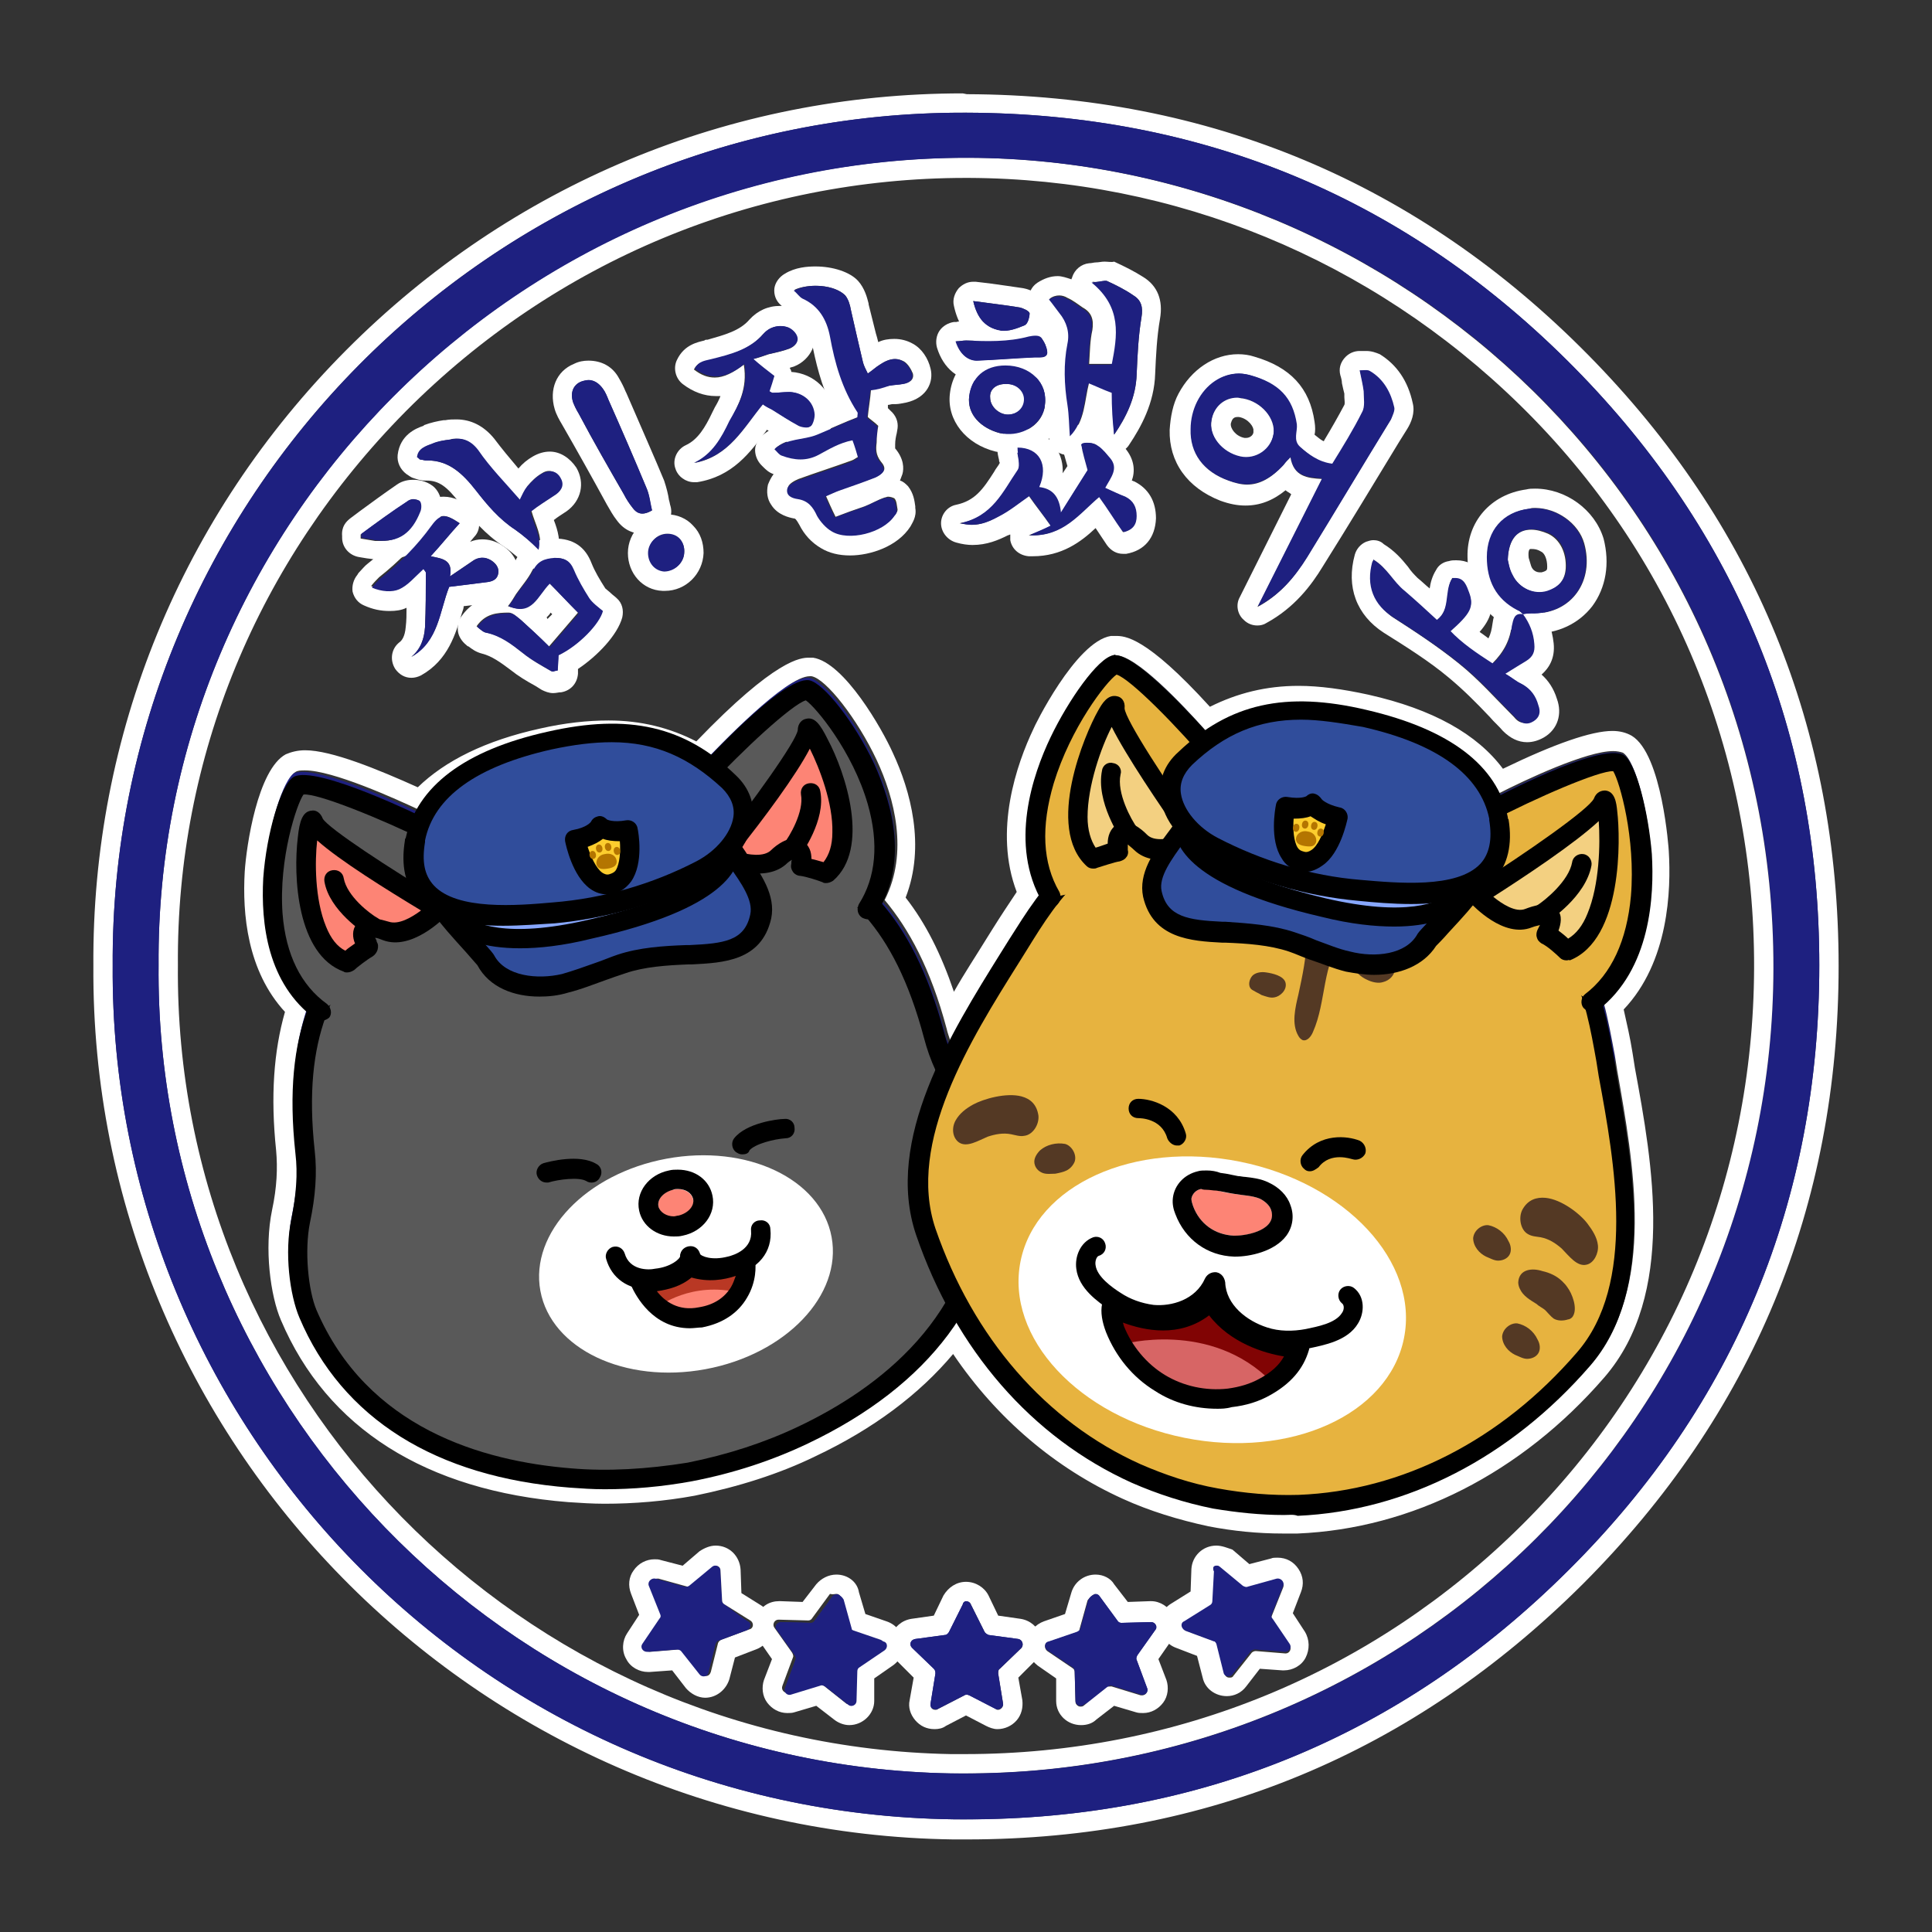 <?xml version="1.0" encoding="utf-8"?>
<!-- Generator: Adobe Illustrator 26.5.0, SVG Export Plug-In . SVG Version: 6.00 Build 0)  -->
<svg version="1.1" id="레이어_5" xmlns="http://www.w3.org/2000/svg" xmlns:xlink="http://www.w3.org/1999/xlink" x="0px"
	 y="0px" viewBox="0 0 240 240" style="enable-background:new 0 0 240 240;" xml:space="preserve">
<rect x="0" y="0" width="240" height="240" fill="#333333" stroke="none"/>
<g>
	<g>
		<g>
			<path style="fill:#1E2080;" d="M200.6,131.3c-0.4-2.1-0.8-4.4-1.4-6.6c5.8-5.2,6.2-13.9,5.9-18.7c-0.3-5.1-1.8-11.4-3.5-12.3
				c-2.2-1.3-11.4,3-15.7,5.2c-2.4-4.7-7.9-8.1-16.3-10c-8.1-1.9-14.2-1.3-19.6,2.2c-3.4-3.8-9.3-10-11.7-9.6
				c-1.9,0.3-5.6,5.6-7.8,10.2c-2.1,4.4-4.9,12.6-1.5,19.6c-1.4,1.8-2.6,3.8-3.7,5.6l-1,1.6c-2.1,3.3-4.4,7.1-6.5,11.1
				c-0.2-0.5-0.4-1-0.5-1.6c-2-7.5-4.6-12.4-7.7-16c3-5.9,1.2-12.7-1-17.4c-2.3-5.1-6.2-10.1-8.1-10.4c-2.8-0.4-11.2,8.4-13.8,11.1
				c-5.3-3.4-11.3-4-19.4-2.2c-7.2,1.6-12.2,4.3-15.1,7.9c-4.2-2-13.5-6.1-15.8-4.9c-1.6,0.9-3.4,7-3.8,12.6
				c-0.3,5.2,0.4,12.1,5.3,16.6c-1.6,4.4-2.2,9.9-1.4,17.6c0.3,2.5,0.1,5.1-0.5,8.1c-0.9,4.2-0.2,9.5,1,12.3
				c5.3,12.5,17,19.8,33.6,21.1c1.4,0.1,2.9,0.2,4.3,0.2c3.5,0,7.1-0.3,10.8-0.9c5.2-1,10-2.6,14.4-4.7c8.2-3.9,14.3-8.9,18.3-14.8
				c5.3,9,12.8,16,21.9,20c3.2,1.4,6.6,2.5,10.1,3.2c2.9,0.6,5.9,0.8,8.8,0.8c0.6,0,1.2,0,1.8,0c13.6-0.6,26.5-7.1,36.3-18.6
				c8.1-9.4,5.3-25,3.3-36.4L200.6,131.3z"/>
			<path style="fill:#FFFFFF;" d="M138.6,81.4c2.5,0,8.1,5.9,11.4,9.6c3.4-2.2,7.1-3.3,11.4-3.3c2.5,0,5.2,0.4,8.2,1
				c8.4,2,13.9,5.3,16.3,10c3.7-1.9,11.2-5.4,14.5-5.4c0.5,0,0.9,0.1,1.2,0.2c1.6,1,3.1,7.3,3.5,12.3c0.3,4.9-0.1,13.6-5.9,18.7
				c0.6,2.2,1,4.5,1.4,6.6l0.3,1.9c2,11.4,4.9,27-3.3,36.4c-9.9,11.4-22.8,18-36.3,18.6c-0.6,0-1.2,0-1.8,0c-2.9,0-5.8-0.3-8.8-0.8
				c-3.5-0.7-6.9-1.8-10.1-3.2c-9.1-4.1-16.6-11-21.9-20c-4,5.9-10.1,10.9-18.3,14.8c-4.4,2.1-9.2,3.7-14.4,4.7
				c-3.7,0.6-7.3,0.9-10.8,0.9c-1.5,0-2.9-0.1-4.3-0.2c-16.7-1.3-28.3-8.6-33.6-21.1c-1.2-2.8-1.9-8.1-1-12.3c0.6-3,0.8-5.6,0.5-8.1
				c-0.8-7.7-0.1-13.2,1.4-17.6c-4.9-4.5-5.7-11.4-5.3-16.6c0.4-5.6,2.2-11.7,3.8-12.6c0.3-0.2,0.7-0.2,1.2-0.2
				c3.4,0,11,3.4,14.6,5.1c2.9-3.6,7.9-6.3,15.1-7.9c2.9-0.7,5.5-1,8-1c4.3,0,8,1,11.4,3.2c2.5-2.6,10.6-11.1,13.6-11.1
				c0.1,0,0.1,0,0.2,0c1.8,0.3,5.7,5.3,8.1,10.4c2.2,4.7,4,11.5,1,17.4c3,3.6,5.7,8.5,7.7,16c0.1,0.5,0.3,1,0.5,1.6
				c2-4,4.4-7.7,6.5-11.1l1-1.6c1.1-1.8,2.3-3.7,3.7-5.6c-3.4-7-0.6-15.2,1.5-19.6c2.2-4.6,5.9-9.9,7.8-10.2
				C138.5,81.4,138.5,81.4,138.6,81.4 M138.6,79C138.6,79,138.6,79,138.6,79c-0.2,0-0.4,0-0.6,0c-4.4,0.7-9.6,11.4-9.6,11.5
				c-2.1,4.4-5,12.7-2.1,20.3c-1,1.5-2,3-3,4.6l-1,1.6c-1.1,1.8-2.5,3.9-3.8,6.2c-1.6-4.7-3.5-8.5-6-11.7c2.5-6.4,0.6-13.3-1.6-18
				c-1.3-2.9-6-11.2-9.9-11.8c-0.2,0-0.3,0-0.5,0c0,0,0,0,0,0c-1,0-4.1,0.1-14,10.4c-3.3-1.7-6.9-2.6-10.9-2.6c-2.6,0-5.4,0.3-8.5,1
				c-6.8,1.5-11.8,4-15.2,7.3c-4.9-2.2-10.7-4.6-14-4.6c-0.9,0-1.7,0.2-2.4,0.5c-3.5,1.9-4.9,11.4-5.1,14.6
				c-0.3,5.2,0.3,12.3,5,17.4c-1.4,4.9-1.8,10.5-1.1,17.2c0.2,2.2,0.1,4.6-0.5,7.4c-1,4.8-0.2,10.7,1.1,13.7
				c5.7,13.4,18,21.2,35.7,22.6c1.5,0.1,3,0.2,4.5,0.2c3.6,0,7.4-0.3,11.2-1c5.4-1.1,10.5-2.7,15-4.9c7.2-3.4,12.9-7.7,17.1-12.7
				c5.4,8,12.7,14.2,21.1,18c3.3,1.5,6.9,2.6,10.6,3.4c3.1,0.6,6.2,0.9,9.2,0.9c0.6,0,1.3,0,1.9,0c14.2-0.6,27.8-7.5,38.1-19.4
				c8.9-10.3,6-26.5,3.8-38.4l-0.3-1.9c-0.3-1.9-0.7-3.6-1.1-5.4c5.6-5.9,5.9-14.8,5.6-19.7c0-0.1-0.8-12-4.6-14.3
				c-0.7-0.4-1.5-0.6-2.4-0.6c-2.6,0-7.2,1.6-13.6,4.7c-3.2-4.3-8.7-7.4-16.7-9.2c-3.2-0.7-6.1-1.1-8.7-1.1c-4,0-7.6,0.9-11,2.6
				C142.3,79,139.7,79,138.6,79L138.6,79z"/>
		</g>
		<g>
			<path style="fill:#1E2080;" d="M195.6,45.7c-20.7-21-46-31.6-75.5-31.7C60.9,13.7,13.6,62.3,14,120
				c-0.4,56.9,45.4,105.2,104.4,106c29.7,0.4,55.4-10,76.5-31c20.7-20.6,31.1-45.9,31.1-75.1C226,91.2,215.8,66.2,195.6,45.7z
				 M118.1,220.3c-55.7-1-98.9-47-98.4-100.4C19.3,65.3,64.4,19.5,120.3,19.6c53.6,0.1,100.2,43.4,100,100.7
				C220.2,176.5,174.2,221.3,118.1,220.3z"/>
			<path style="fill:#FFFFFF;" d="M119.6,14c0.2,0,0.3,0,0.5,0c29.5,0.1,54.8,10.7,75.5,31.7c20.2,20.5,30.4,45.5,30.4,74.2
				c0,29.1-10.4,54.5-31.1,75.1c-20.7,20.6-45.8,31-74.8,31c-0.6,0-1.1,0-1.7,0c-59-0.8-104.8-49.2-104.4-106
				C13.6,62.4,60.6,14,119.6,14 M119.9,220.3c55.3,0,100.3-44.5,100.4-100c0.1-57.3-46.5-100.5-100-100.7c-0.1,0-0.2,0-0.3,0
				c-55.8,0-100.7,45.8-100.3,100.3c-0.5,53.4,42.7,99.4,98.4,100.4C118.7,220.3,119.3,220.3,119.9,220.3 M119.6,11.6
				c-28.9,0-56.1,11.3-76.6,31.9C22.5,64.1,11.4,91.3,11.6,120c-0.4,59,47.5,107.7,106.8,108.5c0.6,0,1.1,0,1.7,0
				c29.7,0,55.4-10.7,76.5-31.7c21.1-21.1,31.8-46.9,31.8-76.8c0-29.5-10.5-55-31.1-75.9c-21.1-21.4-47.1-32.3-77.2-32.4L119.6,11.6
				L119.6,11.6z M119.9,217.9c-0.6,0-1.2,0-1.8,0c-53.4-1-96.5-44.9-96-98C21.9,94.1,32,69.7,50.4,51.1C69,32.4,93.8,22.1,120,22.1
				l0.3,0c25.7,0.1,50,10.1,68.5,28.2c18.9,18.5,29.2,43.4,29.1,70c-0.1,26.2-10.3,50.7-28.8,69.1
				C170.6,207.8,146.1,217.9,119.9,217.9L119.9,217.9z"/>
		</g>
		<g>
			<path style="fill:#1E2080;" d="M152.6,59.7c2.6,1,4.7,0.4,6.8-2c0.2-0.3,0.5-0.5,0.9-1c0.3,2.4,2,2.6,3.9,2.7
				c-2.7,5.4-5.3,10.5-8,15.9c2.8-1.5,4.6-3.7,6.1-6.1c3.5-5.7,7-11.4,10.4-17.1c0.3-0.4,0.5-1,0.4-1.5c-0.4-1.9-1.3-3.5-3-4.5
				c-0.3-0.2-0.7,0-1.3-0.1c0.2,1,0.5,1.8,0.5,2.6c0.1,0.9,0.2,1.9-0.2,2.6c-1.1,2.2-2.5,4.3-3.7,6.4c-1.8-0.3-3-1.2-4.2-2.3
				c-0.9-0.8-0.3-1.8-0.4-2.8c-0.5-3.3-2.2-5.1-5.8-6.1c-2.5-0.7-5.1,0.7-6.5,3.3c-0.5,1-0.8,2.3-0.8,3.4
				C147.8,56.3,149.5,58.6,152.6,59.7z M150.5,52.2c0.4-1.9,2-3.1,3.9-2.7c2.3,0.4,4.1,2.6,3.8,4.5c-0.3,1.9-2.2,3.2-4.1,2.8
				C151.8,56.3,150.2,54.2,150.5,52.2z"/>
			<path style="fill:#FFFFFF;" d="M169.7,46.1c0.2,0,0.3,0,0.4,0.1c1.7,1,2.6,2.7,3,4.5c0.1,0.4-0.2,1-0.4,1.5
				c-3.5,5.7-6.9,11.4-10.4,17.1c-1.5,2.4-3.3,4.6-6.1,6.1c2.7-5.4,5.3-10.5,8-15.9c-1.8-0.1-3.5-0.3-3.9-2.7
				c-0.4,0.4-0.7,0.7-0.9,1c-1.5,1.6-2.9,2.4-4.5,2.4c-0.7,0-1.5-0.2-2.3-0.5c-3.1-1.1-4.8-3.4-4.7-6.4c0-1.2,0.3-2.4,0.8-3.4
				c1.1-2.2,3.1-3.5,5.2-3.5c0.4,0,0.9,0.1,1.3,0.2c3.6,1,5.3,2.8,5.8,6.1c0.1,0.9-0.5,2,0.4,2.8c1.2,1,2.4,2,4.2,2.3
				c1.3-2.1,2.6-4.2,3.7-6.4c0.4-0.7,0.2-1.7,0.2-2.6c-0.1-0.8-0.3-1.6-0.5-2.6c0,0,0.1,0,0.1,0C169.3,46.1,169.5,46.1,169.7,46.1
				 M154.8,56.9c1.7,0,3.1-1.2,3.4-2.9c0.3-2-1.5-4.1-3.8-4.5c-0.2,0-0.5-0.1-0.7-0.1c-1.6,0-2.9,1.1-3.2,2.8
				c-0.4,2,1.3,4.1,3.6,4.6C154.4,56.8,154.6,56.9,154.8,56.9 M169.7,43.6c-0.1,0-0.3,0-0.4,0c-0.1,0-0.2,0-0.3,0c0,0,0,0-0.1,0
				c-0.7,0-1.4,0.3-1.9,0.9c-0.5,0.6-0.7,1.3-0.5,2.1c0.1,0.3,0.2,0.7,0.2,1c0.1,0.5,0.2,0.9,0.3,1.3l0,0.4c0,0.3,0.1,0.8,0,1
				c-0.8,1.5-1.6,2.9-2.5,4.4c0,0,0,0.1-0.1,0.1c-0.4-0.2-0.7-0.5-1.1-0.8c0.1-0.4,0.1-1,0-1.6c-0.6-4.2-3-6.8-7.5-8.1
				c-0.6-0.2-1.3-0.3-2-0.3c-3,0-5.8,1.9-7.4,4.9c-0.7,1.3-1,2.9-1.1,4.5c-0.1,4,2.2,7.2,6.3,8.8c1.1,0.4,2.1,0.6,3.1,0.6
				c1.8,0,3.4-0.6,5-1.9c0.2,0.2,0.5,0.3,0.7,0.5L154,74.2c-0.5,0.9-0.3,2.1,0.5,2.8c0.5,0.5,1.1,0.7,1.7,0.7c0.4,0,0.8-0.1,1.1-0.3
				c3.5-1.9,5.6-4.7,7-7c3.2-5.1,6.4-10.4,9.5-15.5l1-1.6c0.5-0.8,1-2,0.7-3.2c-0.6-2.8-2-4.8-4.1-6.1
				C170.9,43.8,170.4,43.6,169.7,43.6L169.7,43.6z M154.8,54.4c-0.1,0-0.1,0-0.2,0c-1.1-0.2-1.8-1.2-1.7-1.8
				c0.1-0.3,0.2-0.8,0.8-0.8c0.1,0,0.1,0,0.2,0c1.2,0.2,1.9,1.3,1.8,1.7C155.8,54,155.3,54.4,154.8,54.4L154.8,54.4z"/>
		</g>
		<g>
			<path style="fill:#1E2080;" d="M99.7,37.1c2,1,2.9,2.6,3.4,4.7c0.6,3.3,1.5,6.6,3.4,9.4c0.1,0.1,0,0.3,0,0.7
				c-1.6,0.7-3.3,1.4-5,2.1c-1.7,0.7-3.7,0.4-5.3,1.8c0.4,0.3,0.6,0.7,0.9,0.8c1.5,0.6,3,0.7,4.6-0.1c1.3-0.7,2.5-1.5,4.2-1.8
				c0.3,0.8,0.5,1.5,0.7,2.2c-0.4,0.2-0.6,0.4-0.9,0.5c-2.2,0.8-4.4,1.5-6.6,2.3c-0.5,0.2-1.2,0.6-1.3,1c-0.2,0.8,0.6,1.1,1.3,1.3
				c1.2,0.3,1.8,1.1,2.4,2.1c0.4,0.8,1,1.5,1.8,1.9c2.1,1.3,6.4,0.2,7.8-1.9c0.1-0.2,0.3-0.4,0.3-0.6c-0.1-0.5-0.1-1.1-0.4-1.4
				c-0.2-0.2-0.8-0.3-1.2-0.2c-0.8,0.3-1.6,0.7-2.5,1.1c-1.2,0.5-2.3,0.9-3.6,1.3c-0.5-1-0.8-1.7-1.2-2.6c0.7-0.3,1.3-0.6,1.9-0.8
				c1.5-0.5,3-1,4.4-1.6c1.1-0.4,1.3-1,0.5-1.9c-0.6-0.7-0.6-1.5-0.5-2.3c0.1-0.7,0.2-1.4,0.2-2.1c-0.6-0.5-1-0.8-1.3-1.1
				c0.1-1.1,0.2-2.1,0.4-3.4c0.8-0.2,1.6-0.4,2.4-0.5c0.5-0.1,1.1-0.1,1.6-0.2c0.7-0.2,1.4-0.5,1.2-1.3c-0.1-0.6-0.6-1.2-1.1-1.5
				c-1-0.6-2-0.2-2.9,0.4c-0.5,0.3-0.9,0.7-1.5,1.1c-0.2-0.6-0.5-1-0.6-1.4c-0.5-2.2-1-4.4-1.5-6.5c-0.2-0.6-0.3-1.4-0.7-1.8
				c-1.2-1.3-4.5-1.6-6.4-0.6C99,36.5,99.3,36.9,99.7,37.1z"/>
			<path style="fill:#FFFFFF;" d="M101.3,35.5c1.5,0,2.9,0.4,3.7,1.2c0.4,0.5,0.6,1.2,0.7,1.8c0.5,2.2,1,4.4,1.5,6.5
				c0.1,0.4,0.3,0.8,0.6,1.4c0.6-0.4,1-0.8,1.5-1.1c0.6-0.4,1.2-0.7,1.9-0.7c0.4,0,0.7,0.1,1.1,0.3c0.5,0.3,0.9,1,1.1,1.5
				c0.2,0.8-0.5,1.2-1.2,1.3c-0.5,0.1-1,0.1-1.6,0.2c-0.8,0.1-1.6,0.3-2.4,0.5c-0.1,1.3-0.3,2.3-0.4,3.4c0.3,0.3,0.8,0.6,1.3,1.1
				c-0.1,0.6-0.2,1.4-0.2,2.1c-0.1,0.8-0.1,1.5,0.5,2.3c0.8,0.9,0.5,1.4-0.5,1.9c-1.5,0.6-3,1.1-4.4,1.6c-0.6,0.2-1.2,0.5-1.9,0.8
				c0.4,0.9,0.7,1.6,1.2,2.6c1.3-0.5,2.4-0.9,3.6-1.3c0.8-0.3,1.6-0.8,2.5-1.1c0.1,0,0.3-0.1,0.4-0.1c0.3,0,0.6,0.1,0.8,0.2
				c0.3,0.3,0.3,0.9,0.4,1.4c0,0.2-0.1,0.4-0.3,0.6c-1,1.5-3.4,2.5-5.5,2.5c-0.9,0-1.7-0.2-2.3-0.6c-0.7-0.4-1.4-1.2-1.8-1.9
				c-0.5-1.1-1.1-1.9-2.4-2.1c-0.7-0.1-1.5-0.4-1.3-1.3c0.1-0.4,0.8-0.8,1.3-1c2.2-0.8,4.4-1.5,6.6-2.3c0.3-0.1,0.5-0.3,0.9-0.5
				c-0.2-0.7-0.4-1.4-0.7-2.2c-1.6,0.3-2.9,1.1-4.2,1.8c-0.8,0.4-1.5,0.6-2.3,0.6c-0.8,0-1.5-0.2-2.3-0.4c-0.3-0.1-0.5-0.4-0.9-0.8
				c1.6-1.4,3.6-1.1,5.3-1.8c1.7-0.7,3.4-1.5,5-2.1c0-0.4,0.1-0.6,0-0.7c-1.9-2.9-2.8-6.1-3.4-9.4c-0.4-2.1-1.4-3.8-3.4-4.7
				c-0.4-0.2-0.7-0.7-1.1-1C99.3,35.7,100.3,35.5,101.3,35.5 M101.3,33.1c-1,0-2.5,0.1-3.8,0.9c-0.7,0.4-1.2,1.1-1.3,1.8
				c-0.1,0.8,0.2,1.6,0.8,2.1c0.1,0.1,0.2,0.2,0.3,0.3c0.3,0.3,0.8,0.8,1.4,1.1c1.1,0.6,1.8,1.5,2.1,3c0.5,2.6,1.2,5.6,2.6,8.4
				c-0.9,0.4-1.9,0.8-2.8,1.2c-0.4,0.2-0.9,0.3-1.5,0.4c-1.3,0.2-2.9,0.5-4.4,1.8c-0.5,0.5-0.9,1.1-0.9,1.8s0.3,1.4,0.8,1.9
				c0.1,0.1,0.2,0.2,0.2,0.2c0.3,0.3,0.7,0.7,1.3,0.9c-0.3,0.4-0.5,0.8-0.7,1.3c-0.2,0.9-0.1,1.8,0.4,2.5c0.8,1.3,2.3,1.6,2.8,1.7
				c0.2,0,0.3,0.1,0.7,0.8c0.6,1.2,1.5,2.2,2.7,2.9c1,0.6,2.2,0.9,3.6,0.9c2.5,0,5.9-1.1,7.5-3.6c0.2-0.4,0.8-1.2,0.6-2.3l0-0.2
				c-0.1-0.7-0.2-1.6-0.9-2.5c-0.3-0.3-0.6-0.6-1-0.7c0.1-0.3,0.2-0.5,0.3-0.8c0.2-0.7,0.2-1.9-0.9-3.2c0-0.1,0-0.4,0-0.5
				c0-0.5,0.1-1,0.2-1.4l0.1-0.6c0.1-0.8-0.2-1.6-0.9-2.2l-0.3-0.3l0-0.4c0.2,0,0.4-0.1,0.6-0.1c0.1,0,0.3,0,0.4,0
				c0.3,0,0.8-0.1,1.3-0.2c2.6-0.6,3.4-2.6,3-4.2c-0.3-1.3-1.1-2.5-2.2-3.1c-0.7-0.4-1.5-0.6-2.3-0.6c-0.7,0-1.4,0.1-2,0.4
				c-0.1-0.4-0.2-0.8-0.3-1.1c-0.3-1.2-0.6-2.4-0.9-3.6l0-0.1c-0.2-0.8-0.5-1.9-1.3-2.8C105.6,33.8,103.5,33.1,101.3,33.1
				L101.3,33.1z"/>
		</g>
		<g>
			<path style="fill:#1E2080;" d="M170.6,69.5c-0.9,3.1,0.2,5.4,2.6,7c2.8,1.8,5.7,3.6,8.3,5.8c2.5,2,4.7,4.4,6.9,6.7
				c0.7,0.7,1.3,0.9,2.2,0.4c0.8-0.5,0.9-1.2,0.6-2c-0.4-1.1-1-2-2-2.6c-0.6-0.3-1.2-0.7-2.1-1.3c1.1-0.6,1.8-1.1,2.6-1.6
				c0.8-0.5,1.1-1.1,1-2.1c-0.1-1.4-0.6-2.6-1.4-3.7c-1-0.1-1.2,0.6-1.3,1.4c-0.2,1.8-1,3.4-2.4,4.8c-1.9-1.2-3.7-2.4-5.3-4.1
				c2.6-2.3,3.1-3.1,2.4-4.7c-0.4-0.9-0.8-2-2.2-1.8c-1,1.6-0.2,3.8-1.9,5.2c-1.4-1.2-2.7-2.5-4-3.6
				C173.1,72.3,172.3,70.5,170.6,69.5z"/>
			<path style="fill:#FFFFFF;" d="M170.6,69.5c1.7,1,2.5,2.8,3.9,3.9c1.4,1.2,2.7,2.4,4,3.6c1.8-1.4,1-3.6,1.9-5.2
				c0.2,0,0.3,0,0.4,0c1.1,0,1.4,1,1.7,1.8c0.6,1.6,0.2,2.4-2.4,4.7c1.5,1.6,3.3,2.8,5.3,4.1c1.4-1.4,2.2-2.9,2.4-4.8
				c0.1-0.7,0.2-1.4,1-1.4c0.1,0,0.2,0,0.2,0c0.8,1.1,1.3,2.3,1.4,3.7c0.1,1-0.2,1.6-1,2.1c-0.8,0.5-1.5,0.9-2.6,1.6
				c0.9,0.5,1.4,1,2.1,1.3c1.1,0.6,1.7,1.5,2,2.6c0.3,0.8,0.2,1.5-0.6,2c-0.3,0.2-0.6,0.3-0.9,0.3c-0.5,0-0.9-0.2-1.3-0.7
				c-2.3-2.3-4.4-4.7-6.9-6.7c-2.6-2.1-5.5-4-8.3-5.8C170.8,75,169.7,72.6,170.6,69.5 M170.6,67.1c-0.3,0-0.6,0.1-0.9,0.2
				c-0.7,0.3-1.2,0.9-1.4,1.6c-1.1,4,0.2,7.5,3.6,9.7c2.7,1.7,5.6,3.5,8.1,5.6c1.8,1.5,3.4,3.1,5.1,4.9c0.5,0.6,1.1,1.1,1.6,1.7
				c0.9,0.9,1.9,1.4,3,1.4c0.7,0,1.4-0.2,2.1-0.6c1.7-1,2.3-2.9,1.6-4.8c-0.4-1.3-1.1-2.3-1.9-3c0.9-0.8,1.7-2,1.5-3.9
				c-0.2-1.8-0.8-3.4-1.9-4.9c-0.4-0.5-1-0.9-1.6-1c-0.2,0-0.4,0-0.6,0c-0.9,0-3.1,0.3-3.5,3.5c-0.1,0.7-0.2,1.2-0.5,1.8
				c-0.4-0.3-0.8-0.6-1.1-0.8c1.4-1.6,2-3.2,1.1-5.6l0-0.1c-0.4-0.9-1.3-3.2-4-3.2c-0.3,0-0.6,0-0.9,0.1c-0.7,0.1-1.3,0.5-1.6,1.1
				c-0.5,0.8-0.7,1.6-0.8,2.3c-0.5-0.4-1-0.9-1.5-1.3c-0.4-0.4-0.8-0.8-1.2-1.4c-0.8-1-1.7-2-3-2.8C171.5,67.2,171,67.1,170.6,67.1
				L170.6,67.1z"/>
		</g>
		<g>
			<path style="fill:#1E2080;" d="M132.5,42.8c-0.5,2.5-0.4,5.1,0,7.6c0.2,1.3,0.2,2.6,0.3,3.9c1.7-1.8,1.7-4.3,2.3-6.6
				c1,0.4,1.8,0.8,2.9,1.2c0.1,1.9,0.2,3.6,0.2,5.3c1.5-2.2,2.7-4.6,2.8-7.5c0.1-2.4,0.2-4.8,0.6-7.1c0.2-1.2,0-2.1-1-2.7
				c-1.1-0.7-2.2-1.3-3.3-1.8c-0.3-0.1-0.8,0.1-1.9,0.2c3.8,3,3.2,6.5,2.5,10.2c-1,0-1.9,0-2.9,0c0.1-1.5,0.2-2.9,0.4-4.2
				c0.3-1.3-0.1-2.2-1.2-2.8c-0.6-0.4-1.2-0.8-1.9-1.2c-0.7-0.3-1.4-0.4-2.2,0.1c0.5,0.7,0.8,1.2,1.3,1.7
				C132.4,40.1,132.8,41.3,132.5,42.8z"/>
			<path style="fill:#FFFFFF;" d="M137.2,34.9c0.1,0,0.2,0,0.3,0c1.1,0.5,2.3,1.1,3.3,1.8c1,0.6,1.2,1.5,1,2.7
				c-0.4,2.4-0.5,4.8-0.6,7.1c-0.1,2.9-1.3,5.3-2.8,7.5c-0.1-1.7-0.2-3.5-0.2-5.3c-1.1-0.4-1.9-0.8-2.9-1.2
				c-0.6,2.3-0.5,4.8-2.3,6.6c-0.1-1.3-0.1-2.6-0.3-3.9c-0.4-2.5-0.5-5.1,0-7.6c0.3-1.4-0.1-2.7-1-3.8c-0.4-0.5-0.8-1.1-1.3-1.7
				c0.4-0.3,0.8-0.4,1.2-0.4c0.3,0,0.7,0.1,1,0.3c0.7,0.3,1.3,0.8,1.9,1.2c1.1,0.6,1.4,1.5,1.2,2.8c-0.3,1.3-0.3,2.7-0.4,4.2
				c1,0,1.9,0,2.9,0c0.7-3.6,1.3-7.1-2.5-10.2C136.4,35.1,136.9,34.9,137.2,34.9 M137.2,32.5c-0.4,0-0.7,0.1-1.1,0.1
				c-0.2,0-0.5,0.1-0.8,0.1c-1,0.1-1.8,0.8-2.1,1.7c0,0.1-0.1,0.2-0.1,0.3c-0.6-0.2-1.2-0.4-1.7-0.4c-0.9,0-1.7,0.3-2.5,0.8
				c-0.6,0.4-0.9,0.9-1.1,1.6c-0.1,0.7,0,1.3,0.4,1.9c0.2,0.2,0.3,0.4,0.4,0.6c0.3,0.4,0.6,0.8,0.9,1.3c0.6,0.8,0.6,1.3,0.5,1.8
				c-0.5,2.6-0.5,5.4,0,8.4c0.1,0.7,0.2,1.5,0.2,2.3c0,0.4,0,0.9,0.1,1.3c0.1,1,0.7,1.8,1.6,2.1c0.3,0.1,0.6,0.1,0.8,0.1
				c0.7,0,1.3-0.3,1.8-0.7c0.5-0.6,1-1.1,1.3-1.8l0,0c0,1.1,0.8,2,1.8,2.2c0.2,0.1,0.4,0.1,0.7,0.1c0.8,0,1.6-0.4,2-1.1
				c1.4-2.1,3.1-5.1,3.2-8.8c0.1-2.2,0.2-4.5,0.6-6.8c0.4-2.3-0.3-4.1-2.1-5.2c-1.1-0.7-2.3-1.3-3.6-1.9
				C138.1,32.6,137.6,32.5,137.2,32.5L137.2,32.5z"/>
		</g>
		<g>
			<path style="fill:#1E2080;" d="M136.4,61.6c1.1,1.6,2,3,3,4.4c1.3-0.2,1.6-1,1.6-2c0-1.1-0.4-1.9-1.4-2.4
				c-0.8-0.4-1.6-0.7-2.5-1.1c0.6-1.3,1.7-2.4,0.6-3.7c-0.9-1-1.6-2.2-3.5-1.8c0.3,1.1,0.5,2.1,0.8,3.2c-1,1.6-2.1,3.3-3.4,5.4
				c-0.1-2.1-1.1-3-2.7-3.2c1.2-2.8,0-4.9-2.7-4.9c0,1,0.5,2.2,0.1,2.7c-1.8,2.6-3.1,5.8-7.2,6.6c2,0.5,3.4-0.1,4.7-0.8
				c1.4-0.7,2.6-1.7,3.9-2.6c0.9,1.2,1.7,2.4,2.7,3.7c-0.8,0.3-1.5,0.7-2.7,1.2C132,66.6,133.9,63.7,136.4,61.6z"/>
			<path style="fill:#FFFFFF;" d="M135.1,55c1.4,0,2,1,2.7,1.9c1.1,1.3,0.1,2.4-0.6,3.7c0.9,0.4,1.7,0.8,2.5,1.1
				c1,0.5,1.4,1.3,1.4,2.4c0,1-0.4,1.7-1.6,2c-1-1.4-1.9-2.9-3-4.4c-2.4,2-4.3,4.8-8.3,4.8c-0.1,0-0.3,0-0.4,0
				c1.2-0.5,1.9-0.8,2.7-1.2c-0.9-1.3-1.8-2.4-2.7-3.7c-1.3,0.9-2.5,1.9-3.9,2.6c-0.9,0.5-2,1-3.2,1c-0.4,0-0.9-0.1-1.5-0.2
				c4.1-0.8,5.4-4,7.2-6.6c0.4-0.6,0-1.7-0.1-2.7c2.7,0,3.9,2.1,2.7,4.9c1.6,0.2,2.5,1.1,2.7,3.2c1.3-2.1,2.4-3.8,3.4-5.4
				c-0.3-1.1-0.6-2.1-0.8-3.2C134.6,55,134.8,55,135.1,55 M135.1,52.6C135.1,52.6,135.1,52.6,135.1,52.6
				C135.1,52.6,135.1,52.6,135.1,52.6c-0.4,0-0.9,0.1-1.3,0.2c-0.6,0.1-1.2,0.5-1.5,1.1c-0.3,0.6-0.4,1.2-0.3,1.9l0.6,2.1l-0.6,0.9
				l0,0.1c0.1-1.2-0.2-2.4-0.9-3.4c-1-1.5-2.7-2.3-4.7-2.3c0,0,0,0,0,0c-0.7,0-1.3,0.3-1.8,0.8c-0.5,0.5-0.7,1.1-0.7,1.8
				c0,0.5,0.1,0.9,0.2,1.3c0,0.1,0,0.2,0.1,0.4c-0.2,0.4-0.5,0.7-0.7,1.1c-1.4,2.2-2.4,3.6-4.7,4.1c-1.1,0.2-1.9,1.2-1.9,2.3
				c0,1.1,0.8,2.1,1.9,2.4c0.7,0.2,1.4,0.3,2,0.3c1.8,0,3.2-0.6,4.4-1.2c0.1,0,0.2-0.1,0.3-0.1c0,0.2,0,0.5,0,0.7
				c0.2,1.1,1.1,1.9,2.3,2c0.2,0,0.4,0,0.5,0c3.6,0,6-1.8,7.8-3.5l1.4,2.1c0.5,0.7,1.2,1.1,2,1.1c0.1,0,0.3,0,0.4,0
				c2.3-0.4,3.6-2,3.7-4.4c0-2.1-0.9-3.7-2.7-4.6c-0.1,0-0.2-0.1-0.3-0.1c0.4-1.1,0.4-2.6-0.9-4.1l-0.2-0.3
				C138.7,54.1,137.4,52.6,135.1,52.6L135.1,52.6L135.1,52.6z"/>
		</g>
		<g>
			<path style="fill:#1E2080;" d="M66.2,70.9c-0.5,1.1-1.3,2-2,2.9c-0.3,0.5-0.7,1-1,1.5c2.9,1.2,3.6-1.3,5.1-2.8
				c1.2,1.2,2.3,2.4,3.6,3.7c-1.2,1.5-2.4,2.8-3.6,4.2c-1.3-1.2-2.3-2.3-3.5-3.3c-0.4-0.4-1-0.9-1.5-0.9c-1.4,0-2.9,0.1-4,1.7
				c0.5,0.3,0.8,0.7,1.2,0.8c1.7,0.4,3.1,1.4,4.5,2.5c1.1,0.9,2.4,1.5,3.6,2.3c0.1,0.1,0.4,0,0.7-0.1c0-0.7,0.1-1.3,0.1-1.9
				c2.5-1.3,5.1-3.9,5.5-5.5c-0.6-0.6-1.3-1-1.7-1.6c-0.7-1.1-1.4-2.3-1.9-3.5c-0.5-1.2-1.2-1.5-2.4-1.5
				C67.6,69.3,66.7,69.6,66.2,70.9z"/>
			<path style="fill:#FFFFFF;" d="M68.9,69.3c1.1,0,1.8,0.3,2.3,1.5c0.5,1.2,1.2,2.4,1.9,3.5c0.4,0.6,1.1,1.1,1.7,1.6
				c-0.4,1.6-3,4.3-5.5,5.5c0,0.6-0.1,1.2-0.1,1.9c-0.2,0-0.5,0.1-0.6,0.1c0,0-0.1,0-0.1,0c-1.2-0.7-2.5-1.4-3.6-2.3
				c-1.4-1.1-2.7-2.1-4.5-2.5c-0.4-0.1-0.7-0.4-1.2-0.8c1.1-1.6,2.6-1.7,4-1.7c0,0,0,0,0,0c0.5,0,1,0.5,1.5,0.9c1.1,1,2.2,2,3.5,3.3
				c1.2-1.4,2.4-2.8,3.6-4.2c-1.3-1.3-2.4-2.5-3.6-3.7c-1.2,1.2-1.9,3.2-3.7,3.2c-0.4,0-0.9-0.1-1.4-0.3c0.4-0.5,0.7-1,1-1.5
				c0.7-1,1.5-1.9,2-2.9c0.6-1.2,1.4-1.5,2.7-1.6C68.9,69.3,68.9,69.3,68.9,69.3 M68.9,66.9l-0.2,0c-0.9,0-3.5,0.1-4.8,3
				c-0.2,0.5-0.6,1-1.1,1.6c-0.2,0.3-0.5,0.6-0.7,1l-0.7,1l-0.3,0.5c0,0-0.1,0.1-0.1,0.1c-1.2,0.3-2.6,0.9-3.7,2.5
				c-0.4,0.5-0.5,1.2-0.4,1.9c0.1,0.6,0.5,1.2,1,1.6c0.1,0.1,0.2,0.2,0.3,0.2c0.4,0.3,0.9,0.7,1.7,0.9c1.2,0.3,2.3,1.1,3.5,2
				c1,0.8,2,1.4,3.1,2l0.8,0.5c0.4,0.2,0.9,0.4,1.4,0.4c0.4,0,0.7-0.1,0.9-0.1l0.1,0c1.2-0.2,2-1.1,2.1-2.3l0-0.6
				c2.4-1.6,4.9-4.2,5.5-6.4c0.2-0.9,0-1.8-0.7-2.4c-0.2-0.2-0.5-0.4-0.7-0.6c-0.2-0.2-0.6-0.5-0.7-0.6c-0.7-1.1-1.3-2.1-1.7-3.1
				C72.7,67.9,71.2,66.9,68.9,66.9L68.9,66.9z M67.9,76.7c0.2-0.2,0.4-0.4,0.5-0.6l0.2,0.2L68,76.9C68,76.8,67.9,76.7,67.9,76.7
				L67.9,76.7z"/>
		</g>
		<g>
			<path style="fill:#1E2080;" d="M189.2,76.3C189.2,76.3,189.2,76.3,189.2,76.3C189.2,76.3,189.2,76.3,189.2,76.3
				C189.2,76.3,189.2,76.3,189.2,76.3C189.2,76.3,189.2,76.3,189.2,76.3z"/>
			<path style="fill:#FFFFFF;" d="M189.2,76.3C189.2,76.3,189.2,76.3,189.2,76.3C189.2,76.3,189.2,76.3,189.2,76.3
				C189.2,76.3,189.2,76.3,189.2,76.3C189.2,76.3,189.2,76.3,189.2,76.3C189.2,76.3,189.2,76.3,189.2,76.3
				C189.2,76.3,189.2,76.3,189.2,76.3 M189.2,73.8c0,0-0.1,0-0.1,0c0,0-0.1,0-0.1,0c-0.9,0.1-1.6,0.6-2,1.4
				c-0.3,0.8-0.3,1.6,0.2,2.3c0,0,0.1,0.1,0.1,0.1c0.4,0.5,1,0.9,1.6,1c0.1,0,0.2,0,0.3,0c0.1,0,0.1,0,0.2,0c0.9,0,1.7-0.6,2.1-1.5
				c0.4-1,0.1-2.2-0.8-2.9C190.3,74,189.7,73.8,189.2,73.8L189.2,73.8z"/>
		</g>
		<g>
			<path style="fill:#1E2080;" d="M196.7,67.5c-0.8-2.8-3.9-4.7-6.8-4.3c-3.2,0.4-5.2,2.7-5.2,6c0,2.9,1.1,5.2,3.8,6.6
				c0.2,0.1,0.4,0.3,0.6,0.5c0.4,0,0.7-0.1,1.1-0.1C195,76.4,198.1,72.3,196.7,67.5z M187.9,71.4c-0.3-0.7-0.5-1.6-0.6-1.9
				c0.1-3.9,2.6-4.3,5.1-3.3c1.5,0.7,2.4,2.4,2.2,4.3c-0.1,1.5-0.9,2.4-2.4,2.9C190.6,73.9,188.7,73.1,187.9,71.4z"/>
			<path style="fill:#FFFFFF;" d="M190.7,63.1c2.7,0,5.4,1.9,6.1,4.4c1.3,4.7-1.6,8.7-6.2,8.7c-0.1,0-0.2,0-0.3,0c0,0-0.1,0-0.1,0
				c-0.3,0-0.7,0.1-1,0.1c-0.2-0.2-0.4-0.4-0.6-0.5c-2.7-1.4-3.8-3.7-3.8-6.6c0-3.3,2-5.6,5.2-6C190.2,63.1,190.4,63.1,190.7,63.1
				 M191.2,73.6c0.3,0,0.6,0,0.9-0.1c1.5-0.5,2.3-1.4,2.4-2.9c0.1-1.9-0.7-3.6-2.2-4.3c-0.7-0.3-1.4-0.5-2.1-0.5
				c-1.6,0-2.8,1-2.9,3.8c0.1,0.4,0.2,1.2,0.6,1.9C188.5,72.7,189.9,73.6,191.2,73.6 M190.7,60.7C190.7,60.7,190.7,60.7,190.7,60.7
				c-0.4,0-0.7,0-1.1,0.1c-4.4,0.6-7.4,4-7.3,8.4c0.1,5,2.8,7.5,5.1,8.7c0,0,0.1,0.1,0.1,0.1l0.2,0.2c0.4,0.3,1,0.5,1.5,0.5
				c0.1,0,0.1,0,0.2,0c0.1,0,0.3,0,0.4,0c0.1,0,0.3,0,0.4,0c0.1,0,0.3,0,0.4,0c2.9,0,5.5-1.2,7.2-3.4c1.7-2.3,2.2-5.3,1.4-8.4
				C198.1,63.3,194.5,60.7,190.7,60.7L190.7,60.7z M190.1,68.2c0,0,0.1,0,0.2,0c0.2,0,0.6,0,1.1,0.3c0.5,0.2,0.8,1,0.8,1.9
				c0,0.4,0,0.5-0.7,0.7c-0.1,0-0.2,0-0.2,0c-0.4,0-0.9-0.2-1.1-0.8c-0.1-0.3-0.2-0.7-0.3-1c0,0,0,0,0,0
				C189.8,68.4,190,68.2,190.1,68.2C190.1,68.2,190.1,68.2,190.1,68.2L190.1,68.2z"/>
		</g>
		<g>
			<path style="fill:#1E2080;" d="M92.5,45.2c0.5,3-0.7,5-1.7,7c-1,2.1-2.1,4.1-4.4,5.2c4.2-0.7,6-4.3,8.5-7.3
				c0.5,0.3,0.9,0.4,1.2,0.7c1.1,0.7,2.1,1.4,3.3,2c0.4,0.2,1.2,0.3,1.4,0.1c0.4-0.3,0.6-1,0.5-1.5c-0.1-1.5-1.4-2.7-3-2.8
				c-0.7,0-1.5,0.1-2.2,0.1c-0.1,0-0.3-0.1-0.4-0.2c0.2-0.6,0.4-1.2,0.6-1.9c-0.9-0.7-1.6-1.3-2.6-2.1c0.8-0.3,1.4-0.5,1.9-0.6
				c0.9-0.3,1.8-0.4,2.6-0.7c0.7-0.3,1.2-0.9,0.9-1.6c-0.2-0.5-0.8-0.9-1.3-1.1c-1-0.3-2,0-2.7,0.8c-1.7,2-4.1,2.6-6.5,3.2
				c-0.8,0.2-1.6,0.2-2.1,1.2C88.4,47.3,90.2,47,92.5,45.2z"/>
			<path style="fill:#FFFFFF;" d="M96.9,40.5c0.3,0,0.5,0,0.8,0.1c0.5,0.1,1.1,0.6,1.3,1.1c0.3,0.7-0.2,1.3-0.9,1.6
				c-0.8,0.3-1.7,0.5-2.6,0.7c-0.6,0.2-1.1,0.4-1.9,0.6c0.9,0.8,1.7,1.4,2.6,2.1c-0.2,0.7-0.4,1.3-0.6,1.9c0.2,0.1,0.3,0.2,0.4,0.2
				c0,0,0,0,0,0c0.6,0,1.3-0.1,1.9-0.1c0.1,0,0.2,0,0.3,0c1.6,0.1,2.9,1.2,3,2.8c0,0.5-0.2,1.2-0.5,1.5c-0.1,0.1-0.2,0.1-0.4,0.1
				c-0.3,0-0.7-0.1-1-0.2c-1.1-0.6-2.2-1.3-3.3-2c-0.4-0.2-0.8-0.4-1.2-0.7c-2.4,2.9-4.2,6.5-8.5,7.3c2.3-1.1,3.4-3.1,4.4-5.2
				c1-2,2.2-4,1.7-7c-1.3,1-2.5,1.6-3.6,1.6c-0.9,0-1.7-0.3-2.6-1c0.5-1,1.4-1,2.1-1.2c2.4-0.6,4.8-1.2,6.5-3.2
				C95.5,40.8,96.2,40.5,96.9,40.5 M96.9,38c-1.5,0-2.8,0.6-3.8,1.7c-1.2,1.4-3.1,1.9-5.2,2.5l-0.1,0c-0.1,0-0.2,0-0.3,0.1
				c-0.8,0.2-2.5,0.5-3.4,2.4c-0.5,1-0.2,2.3,0.7,3c1.3,1,2.7,1.5,4.1,1.5c0.2,0,0.4,0,0.6,0c-0.2,0.5-0.4,0.9-0.7,1.4l-0.3,0.6
				c-0.9,1.9-1.8,3.4-3.3,4.1c-1.1,0.5-1.7,1.8-1.3,2.9c0.3,1,1.3,1.7,2.3,1.7c0.1,0,0.3,0,0.4,0c4.4-0.7,6.6-3.7,8.6-6.4
				c0,0,0-0.1,0.1-0.1c0.1,0.1,0.2,0.1,0.3,0.2c0.7,0.5,1.5,1,2.4,1.4c0.6,0.3,1.4,0.5,2.1,0.5c1.1,0,1.7-0.4,2.1-0.8
				c1.1-1,1.4-2.5,1.3-3.5c-0.2-2.7-2.4-4.8-5.2-5c0-0.2-0.1-0.3-0.2-0.5c0.2-0.1,0.4-0.1,0.6-0.2c1-0.4,1.8-1.2,2.2-2.1
				c0.4-0.9,0.4-1.8,0-2.7c-0.5-1.2-1.6-2.2-2.9-2.5C97.9,38.1,97.4,38,96.9,38L96.9,38z"/>
		</g>
		<g>
			<path style="fill:#1E2080;" d="M52.8,57.2c2.9-0.1,4.6,1.6,6.2,3.7c1.4,1.8,2.9,3.6,4.9,4.9c1.1,0.7,2,1.6,2.9,2.4
				c0.4-1.4-0.6-2.8-1-4.7c1.1-0.7,2-1.4,3-2c0.8-0.6,1-1.4,0.5-2.1c-0.5-0.8-1.3-1-2.1-0.5c-0.7,0.4-1.2,1-1.8,1.6
				c-0.4,0.4-0.6,1-1,1.8c-1.9-2.2-3.7-4.1-5.3-6.3c-1-1.3-2-1.6-3.5-1.3c-0.7,0.1-1.5,0.3-2.2,0.5c-0.8,0.3-1.7,0.6-1.9,1.7
				c0.2,0.1,0.3,0.2,0.4,0.3C52.4,57.1,52.6,57.2,52.8,57.2z"/>
			<path style="fill:#FFFFFF;" d="M56.7,54.5c1,0,1.8,0.4,2.5,1.4c1.5,2.2,3.4,4.1,5.3,6.3c0.4-0.8,0.6-1.3,1-1.8
				c0.5-0.6,1.1-1.2,1.8-1.6c0.3-0.2,0.6-0.3,0.9-0.3c0.5,0,1,0.3,1.3,0.8c0.5,0.8,0.3,1.5-0.5,2.1c-1,0.7-2,1.3-3,2
				c0.5,1.8,1.4,3.2,1,4.7C66,67.4,65,66.5,64,65.8c-2-1.3-3.5-3.1-4.9-4.9c-1.6-2-3.3-3.7-6-3.7c-0.1,0-0.1,0-0.2,0c0,0,0,0,0,0
				c-0.2,0-0.4-0.1-0.6-0.1c-0.1,0-0.2-0.2-0.4-0.3c0.1-1.1,1.1-1.4,1.9-1.7c0.7-0.3,1.4-0.4,2.2-0.5C56.1,54.5,56.4,54.5,56.7,54.5
				 M56.7,52.1c-0.4,0-0.9,0-1.4,0.1l-0.2,0c-0.7,0.1-1.6,0.3-2.4,0.6l-0.1,0.1c-0.9,0.3-2.9,1.1-3.2,3.6c-0.1,0.9,0.3,1.8,1.1,2.4
				c0.2,0.1,0.5,0.4,0.9,0.5c0.3,0.1,0.8,0.3,1.4,0.3c0,0,0.1,0,0.1,0l0.1,0c1.5,0,2.5,0.7,4.1,2.8c1.5,1.9,3.2,3.9,5.5,5.4
				c0.6,0.4,1.2,0.9,1.8,1.4c0.3,0.3,0.6,0.5,0.9,0.8c0.4,0.4,1,0.6,1.6,0.6c0.3,0,0.5,0,0.8-0.1c0.8-0.3,1.4-0.9,1.6-1.7
				c0.4-1.6,0-3-0.5-4.3c0.5-0.4,1-0.7,1.6-1.1c1.8-1.3,2.3-3.5,1.2-5.4c-0.8-1.2-2-2-3.3-2c-0.7,0-1.4,0.2-2.1,0.6
				c-0.7,0.4-1.3,0.9-1.8,1.5c-1.1-1.3-2.1-2.5-3-3.7C60.1,52.9,58.5,52.1,56.7,52.1L56.7,52.1z"/>
		</g>
		<g>
			<path style="fill:#1E2080;" d="M51.1,81.7c3.4-1.9,3.5-5.7,4.7-8.7c1.7-0.2,3.3-0.4,4.8-0.6c0.6-0.1,1.2-0.3,1.3-1.1
				c0.1-0.8-0.3-1.3-0.9-1.6c-0.8-0.5-1.6-0.4-2.3,0.1c-0.8,0.5-1.6,1.1-2.8,1.9c0.4-2-1-2.2-2.4-2.5c1.3-1.5,2.4-2.8,3.6-4.1
				c-1.9-1.3-2.4-1.3-3.5,0.3c-1.8,2.5-4,4.7-6.4,6.6c-0.3,0.3-0.6,0.6-1,1.1c1.3,0.6,2.5,0.7,3.4,0.2c1.1-0.5,1.9-1.6,3-2.5
				c0.2,0.3,0.4,0.5,0.4,0.7c0,2.2,0,4.5-0.1,6.7C52.7,79.4,52.3,80.8,51.1,81.7z"/>
			<path style="fill:#FFFFFF;" d="M55.1,64.1c0.5,0,1.1,0.3,2,0.9c-1.2,1.3-2.3,2.7-3.6,4.1c1.4,0.3,2.8,0.4,2.4,2.5
				c1.2-0.8,1.9-1.3,2.8-1.9c0.4-0.3,0.8-0.4,1.2-0.4c0.4,0,0.7,0.1,1.1,0.3c0.6,0.4,1,0.9,0.9,1.6c-0.1,0.7-0.6,1-1.3,1.1
				c-1.6,0.2-3.1,0.4-4.8,0.6c-1.2,3-1.3,6.8-4.7,8.7c1.2-1,1.6-2.3,1.7-3.7c0.1-2.2,0.1-4.5,0.1-6.7c0-0.2-0.2-0.4-0.4-0.7
				c-1.1,1-1.9,2-3,2.5c-0.4,0.2-0.8,0.3-1.3,0.3c-0.7,0-1.4-0.2-2.1-0.5c0.4-0.5,0.7-0.8,1-1.1c2.4-1.9,4.6-4.1,6.4-6.6
				C54.2,64.5,54.6,64.1,55.1,64.1 M55.1,61.7C55.1,61.7,55.1,61.7,55.1,61.7c-1.9,0-3,1.5-3.5,2.2c-1.6,2.3-3.6,4.3-5.9,6.1
				c-0.4,0.3-0.7,0.7-1,1c-0.1,0.1-0.2,0.2-0.3,0.4c-0.5,0.6-0.7,1.4-0.6,2.1c0.2,0.8,0.7,1.4,1.4,1.7c1.1,0.5,2.1,0.7,3.2,0.7
				c0.8,0,1.5-0.1,2.1-0.4c0,0.8,0,1.6-0.1,2.4c-0.1,1.2-0.5,1.7-0.8,1.9c-1,0.8-1.2,2.2-0.5,3.3c0.5,0.7,1.2,1.1,2,1.1
				c0.4,0,0.8-0.1,1.2-0.3c3.4-1.9,4.3-5.2,5.1-7.8c0.1-0.3,0.2-0.5,0.2-0.8c1.1-0.1,2.2-0.3,3.3-0.4c1.8-0.2,3.1-1.4,3.4-3.1
				c0.2-1,0.1-2.8-2-4.1c-0.8-0.5-1.6-0.7-2.4-0.7c-0.5,0-1,0.1-1.5,0.3l0.5-0.6c0.5-0.5,0.7-1.2,0.6-1.9c-0.1-0.7-0.5-1.3-1-1.7
				C57.5,62.3,56.4,61.7,55.1,61.7L55.1,61.7L55.1,61.7z"/>
		</g>
		<g>
			<path style="fill:#1E2080;" d="M71.9,51.4c1.9,3.3,3.7,6.6,5.6,10c0.3,0.6,0.7,1.2,1.1,1.7c0.5,0.7,1.1,1,2.4,0.3
				c-0.2-0.9-0.3-1.9-0.7-2.8c-1.5-3.7-3.1-7.3-4.7-10.9c-0.2-0.5-0.4-1-0.7-1.4c-0.7-1.1-1.7-1.4-2.7-0.9c-1,0.4-1.4,1.4-1,2.6
				C71.4,50.5,71.7,51,71.9,51.4z"/>
			<path style="fill:#FFFFFF;" d="M73.1,47.2c0.7,0,1.3,0.4,1.8,1.1c0.3,0.4,0.5,0.9,0.7,1.4c1.6,3.6,3.2,7.3,4.7,10.9
				c0.4,0.9,0.4,1.8,0.7,2.8c-0.5,0.3-0.9,0.4-1.2,0.4c-0.5,0-0.9-0.3-1.2-0.7c-0.4-0.5-0.8-1.1-1.1-1.7c-1.9-3.3-3.8-6.6-5.6-10
				c-0.3-0.5-0.5-0.9-0.7-1.4c-0.4-1.2,0-2.2,1-2.6C72.6,47.3,72.9,47.2,73.1,47.2 M73.1,44.8c-0.6,0-1.2,0.1-1.8,0.4
				c-2.2,0.9-3.1,3.2-2.4,5.6c0.2,0.7,0.6,1.4,0.9,1.9c1.9,3.3,3.8,6.7,5.6,10c0.4,0.7,0.8,1.4,1.2,1.9c1,1.4,2.3,1.7,3.1,1.7
				c0.8,0,1.5-0.2,2.4-0.7c1-0.5,1.5-1.6,1.2-2.7c-0.1-0.3-0.1-0.5-0.2-0.8c-0.1-0.7-0.3-1.5-0.6-2.4c-1.2-2.9-2.5-5.8-3.7-8.6
				l-1-2.3l-0.1-0.2c-0.2-0.5-0.5-1.1-0.8-1.6C76.1,45.5,74.7,44.8,73.1,44.8L73.1,44.8z"/>
		</g>
		<g>
			<path style="fill:#1E2080;" d="M129.6,51.1c0.1-0.3,0.1-0.6,0.2-0.9c0.4-2.7-1.8-4.8-4.9-4.9c-2.6,0-4.3,1.5-4.5,3.7
				c-0.2,2.3,1.6,4,3.8,4.6C126.5,54.3,128.9,53.1,129.6,51.1z M122.9,49.4c0-1,0.7-1.7,1.9-1.7c1.3,0,2.3,0.8,2.3,1.9
				c0,1.1-0.9,1.9-2.1,1.9C124.1,51.5,123,50.5,122.9,49.4z"/>
			<path style="fill:#FFFFFF;" d="M124.9,45.4C124.9,45.4,124.9,45.4,124.9,45.4c3.1,0,5.3,2.2,4.9,4.9c0,0.3-0.1,0.6-0.2,0.9
				c-0.6,1.7-2.4,2.7-4.2,2.7c-0.4,0-0.8,0-1.2-0.1c-2.3-0.6-4.1-2.3-3.8-4.6C120.7,46.9,122.3,45.4,124.9,45.4 M125.2,51.5
				C125.2,51.5,125.2,51.5,125.2,51.5c1.2,0,2.1-0.8,2.1-1.9c0-1.1-1-1.9-2.3-1.9c0,0-0.1,0-0.1,0c-1.2,0-2,0.7-1.9,1.7
				C123,50.5,124.1,51.5,125.2,51.5 M124.9,43c-3.7,0-6.5,2.4-6.9,5.9c-0.4,3.3,2,6.3,5.7,7.2c0.6,0.1,1.2,0.2,1.8,0.2
				c2.9,0,5.5-1.7,6.5-4.3c0.2-0.5,0.3-1,0.3-1.4c0.3-1.9-0.3-3.7-1.5-5.1C129.3,43.9,127.2,43,124.9,43C124.9,43,124.9,43,124.9,43
				L124.9,43z"/>
		</g>
		<g>
			<path style="fill:#1E2080;" d="M121.5,44.8c2.4-0.1,4.7-0.3,7.1-0.4c0.6,0,1.4,0.1,1.5-0.6c0-0.6-0.4-1.4-0.8-1.9
				c-0.2-0.3-1-0.2-1.5-0.1c-2.6,0.6-5.2,0.6-7.8,0.5c-0.4,0-0.9,0.1-1.3,0.1C119.2,44,120.3,44.9,121.5,44.8z"/>
			<path style="fill:#FFFFFF;" d="M128.6,41.7c0.3,0,0.5,0,0.7,0.2c0.4,0.5,0.8,1.3,0.8,1.9c0,0.7-0.9,0.6-1.5,0.6
				c-2.4,0.1-4.7,0.3-7.1,0.4c0,0-0.1,0-0.1,0c-1.2,0-2.2-0.9-2.6-2.4c0.4,0,0.8-0.1,1.2-0.1c0,0,0.1,0,0.1,0c0.9,0,1.8,0.1,2.7,0.1
				c1.7,0,3.4-0.1,5.1-0.5C128,41.7,128.3,41.7,128.6,41.7 M128.6,39.3c-0.4,0-0.9,0.1-1.4,0.2c-1.3,0.3-2.7,0.5-4.5,0.5
				c-0.9,0-1.7,0-2.6-0.1l-0.2,0c-0.4,0-0.8,0-1.1,0.1c-0.1,0-0.2,0-0.3,0c-0.7,0.1-1.4,0.5-1.8,1.1c-0.4,0.6-0.5,1.4-0.3,2.1
				c0.8,2.6,2.7,4.1,5,4.1c0.1,0,0.2,0,0.3,0l1.9-0.1c1.7-0.1,3.4-0.2,5.2-0.3l0.2,0c3.2-0.1,3.6-2.3,3.6-3c0.1-1.8-1-3.2-1.4-3.6
				C130.7,39.8,129.9,39.3,128.6,39.3L128.6,39.3z"/>
		</g>
		<g>
			<path style="fill:#1E2080;" d="M46.7,67.1c2.9,0.3,4.5-1,5.5-3.5c0.2-0.4,0.1-1.1-0.1-1.4c-0.3-0.2-1.1-0.3-1.4,0
				c-2,1.3-3.8,2.7-5.8,4.1c0,0,0,0.1,0,0.5C45.5,66.9,46.1,67,46.7,67.1z"/>
			<path style="fill:#FFFFFF;" d="M51.3,62c0.3,0,0.6,0.1,0.7,0.2c0.3,0.2,0.3,1,0.1,1.4c-0.9,2.2-2.3,3.6-4.7,3.6
				c-0.3,0-0.5,0-0.8,0c-0.6-0.1-1.2-0.2-1.8-0.3c0-0.4,0-0.5,0-0.5c1.9-1.4,3.8-2.8,5.8-4.1C50.8,62.1,51.1,62,51.3,62 M51.3,59.6
				c-0.5,0-1.3,0.1-2,0.6c-1.6,1.1-3.1,2.2-4.6,3.3l-1.2,0.9c-0.5,0.4-1.1,1-1,2.2c0,0.1,0,0.1,0,0.2c0,1.2,0.9,2.2,2.1,2.4l0.6,0.1
				c0.5,0.1,0.9,0.1,1.3,0.2c0.4,0,0.7,0.1,1.1,0.1c2.2,0,5.3-0.9,7-5.1c0.5-1.2,0.4-3.1-0.8-4.1C52.9,59.7,51.9,59.6,51.3,59.6
				L51.3,59.6z"/>
		</g>
		<g>
			<path style="fill:#1E2080;" d="M124.3,41.1c0.9,0.2,2-0.2,3-0.6c0.4-0.2,0.6-1,0.6-1.5c0-0.3-0.7-0.6-1.2-0.7
				c-1.8-0.3-3.6-0.5-5.8-0.8C121.4,39.6,122.5,40.8,124.3,41.1z"/>
			<path style="fill:#FFFFFF;" d="M120.9,37.4c2.2,0.3,4,0.5,5.8,0.8c0.4,0.1,1.1,0.4,1.2,0.7c0,0.5-0.2,1.3-0.6,1.5
				c-0.8,0.3-1.7,0.7-2.5,0.7c-0.1,0-0.3,0-0.4,0C122.5,40.8,121.4,39.6,120.9,37.4 M120.9,35c-0.7,0-1.3,0.3-1.8,0.8
				c-0.5,0.6-0.8,1.4-0.6,2.2c0.9,4.2,3.8,5.3,5.4,5.5c0.3,0,0.5,0.1,0.8,0.1c1.3,0,2.5-0.5,3.5-0.9c1.7-0.7,2.1-2.7,2.1-3.9
				c-0.1-1.9-2.1-2.8-3.2-3c-1.4-0.2-2.7-0.4-4.2-0.6l-1.7-0.2C121.1,35,121,35,120.9,35L120.9,35z"/>
		</g>
		<g>
			<path style="fill:#1E2080;" d="M82.5,70.9c1.3,0.1,2.4-1,2.5-2.4c0-1.4-0.9-2.3-2.2-2.2c-1.2,0.1-2.3,1.1-2.3,2.3
				C80.5,69.9,81.3,70.9,82.5,70.9z"/>
			<path style="fill:#FFFFFF;" d="M82.9,66.3c1.3,0,2.1,0.9,2.1,2.2c0,1.3-1.1,2.4-2.3,2.4c0,0-0.1,0-0.1,0c-1.2-0.1-2-1-2-2.3
				c0-1.2,1-2.3,2.3-2.3C82.8,66.3,82.8,66.3,82.9,66.3 M82.9,63.9c-0.1,0-0.1,0-0.2,0C80.1,64,78,66.1,78,68.7
				c0,2.5,1.8,4.6,4.3,4.7c0.1,0,0.2,0,0.3,0c2.6,0,4.7-2.1,4.8-4.7c0-1.3-0.4-2.5-1.3-3.4C85.3,64.4,84.1,63.9,82.9,63.9L82.9,63.9
				z"/>
		</g>
		<g>
			<path style="fill:#1E2080;" d="M126.4,203.5l-3.7-0.5c-0.2,0-0.4-0.2-0.5-0.4l-1.7-3.4c-0.2-0.5-0.9-0.5-1.2,0l-1.7,3.4
				c-0.1,0.2-0.3,0.3-0.5,0.4l-3.7,0.5c-0.5,0.1-0.7,0.7-0.4,1.1l2.7,2.6c0.2,0.1,0.2,0.4,0.2,0.6l-0.6,3.7
				c-0.1,0.5,0.5,0.9,0.9,0.7l3.3-1.7c0.2-0.1,0.4-0.1,0.6,0l3.3,1.7c0.5,0.2,1-0.2,0.9-0.7l-0.6-3.7c0-0.2,0-0.4,0.2-0.6l2.7-2.6
				C127.2,204.3,127,203.6,126.4,203.5z"/>
			<path style="fill:#FFFFFF;" d="M120,198.9c0.2,0,0.5,0.1,0.6,0.4l1.7,3.4c0.1,0.2,0.3,0.3,0.5,0.4l3.7,0.5
				c0.5,0.1,0.7,0.7,0.4,1.1l-2.7,2.6c-0.2,0.1-0.2,0.4-0.2,0.6l0.6,3.7c0.1,0.4-0.3,0.8-0.6,0.8c-0.1,0-0.2,0-0.3-0.1l-3.3-1.7
				c-0.1,0-0.2-0.1-0.3-0.1c-0.1,0-0.2,0-0.3,0.1l-3.3,1.7c-0.1,0.1-0.2,0.1-0.3,0.1c-0.4,0-0.7-0.3-0.6-0.8l0.6-3.7
				c0-0.2,0-0.4-0.2-0.6l-2.7-2.6c-0.4-0.4-0.2-1,0.4-1.1l3.7-0.5c0.2,0,0.4-0.2,0.5-0.4l1.7-3.4C119.6,199.1,119.8,198.9,120,198.9
				 M120,196.5c-1.2,0-2.2,0.7-2.8,1.7l-1.2,2.5l-2.8,0.4c-1.2,0.2-2.1,1-2.5,2.1c-0.4,1.1-0.1,2.3,0.8,3.2l2,2l-0.5,2.8
				c-0.2,0.9,0.1,1.8,0.7,2.5c0.6,0.7,1.4,1.1,2.4,1.1c0.5,0,1-0.1,1.4-0.4l2.5-1.3l2.5,1.3c0.4,0.2,0.9,0.4,1.4,0.4
				c0.9,0,1.8-0.4,2.4-1.1c0.6-0.7,0.8-1.6,0.7-2.5l-0.5-2.8l2-2c0.8-0.8,1.1-2,0.8-3.2c-0.4-1.1-1.3-1.9-2.5-2.1l-2.8-0.4l-1.2-2.5
				C122.3,197.2,121.2,196.5,120,196.5L120,196.5z"/>
		</g>
		<g>
			<path style="fill:#1E2080;" d="M143.2,201.4l-3.7,0.1c-0.2,0-0.4-0.1-0.5-0.3l-2.2-3c-0.3-0.4-1-0.3-1.1,0.2l-1,3.6
				c-0.1,0.2-0.2,0.4-0.4,0.4l-3.5,1.2c-0.5,0.2-0.6,0.8-0.1,1.1l3.1,2.1c0.2,0.1,0.3,0.3,0.3,0.5l0.1,3.7c0,0.5,0.6,0.8,1,0.5
				l2.9-2.3c0.2-0.1,0.4-0.2,0.6-0.1l3.6,1.1c0.5,0.2,1-0.3,0.8-0.8l-1.3-3.5c-0.1-0.2,0-0.4,0.1-0.6l2.2-3.1
				C144,202,143.7,201.4,143.2,201.4z"/>
			<path style="fill:#FFFFFF;" d="M136.1,198c0.2,0,0.4,0.1,0.5,0.3l2.2,3c0.1,0.2,0.3,0.3,0.5,0.3c0,0,0,0,0,0l3.7-0.1c0,0,0,0,0,0
				c0.5,0,0.8,0.6,0.5,1l-2.2,3.1c-0.1,0.2-0.2,0.4-0.1,0.6l1.3,3.5c0.2,0.4-0.2,0.9-0.6,0.9c-0.1,0-0.1,0-0.2,0l-3.6-1.1
				c-0.1,0-0.1,0-0.2,0c-0.1,0-0.3,0-0.4,0.1l-2.9,2.3c-0.1,0.1-0.3,0.1-0.4,0.1c-0.3,0-0.6-0.3-0.6-0.6l-0.1-3.7
				c0-0.2-0.1-0.4-0.3-0.5l-3.1-2.1c-0.4-0.3-0.4-1,0.1-1.1l3.5-1.2c0.2-0.1,0.4-0.2,0.4-0.4l1-3.6C135.6,198.2,135.9,198,136.1,198
				 M136.1,195.6C136.1,195.6,136.1,195.6,136.1,195.6c-1.4,0-2.6,0.9-3,2.2l-0.8,2.7l-2.6,0.9c-1.1,0.4-1.9,1.3-2.1,2.5
				c-0.2,1.2,0.4,2.3,1.3,3l2.3,1.6l0,2.8c0,1.7,1.4,3,3.1,3c0.7,0,1.4-0.2,1.9-0.7l2.2-1.7l2.7,0.8c0.3,0.1,0.6,0.1,0.9,0.1
				c1,0,1.9-0.5,2.5-1.3c0.6-0.8,0.7-1.9,0.4-2.8l-1-2.6l1.6-2.3c0.7-0.9,0.7-2.2,0.2-3.2c-0.5-1-1.6-1.7-2.7-1.7c0,0-0.1,0-0.1,0
				l-2.8,0.1l-1.7-2.2C138,196.1,137.1,195.6,136.1,195.6L136.1,195.6L136.1,195.6z"/>
		</g>
		<g>
			<path style="fill:#1E2080;" d="M158,201.1c-0.1-0.2-0.1-0.4-0.1-0.6l1.4-3.5c0.2-0.5-0.3-1-0.8-0.9l-3.6,1
				c-0.2,0.1-0.4,0-0.6-0.1l-2.9-2.4c-0.4-0.3-1-0.1-1.1,0.5l-0.2,3.7c0,0.2-0.1,0.4-0.3,0.5l-3.2,2c-0.5,0.3-0.4,1,0.1,1.1l3.5,1.3
				c0.2,0.1,0.3,0.2,0.4,0.4l0.9,3.6c0.1,0.5,0.8,0.7,1.1,0.2l2.3-2.9c0.1-0.2,0.3-0.3,0.5-0.2l3.7,0.3c0.5,0,0.9-0.6,0.6-1
				L158,201.1z"/>
			<path style="fill:#FFFFFF;" d="M151.1,194.5c0.1,0,0.3,0,0.4,0.2l2.9,2.4c0.1,0.1,0.3,0.2,0.4,0.2c0.1,0,0.1,0,0.2,0l3.6-1
				c0.1,0,0.1,0,0.2,0c0.4,0,0.8,0.4,0.6,0.9l-1.4,3.5c-0.1,0.2-0.1,0.4,0.1,0.6l2.1,3.1c0.3,0.4,0,1-0.5,1c0,0,0,0,0,0l-3.7-0.3
				c0,0,0,0,0,0c-0.2,0-0.4,0.1-0.5,0.2l-2.3,2.9c-0.1,0.2-0.3,0.2-0.5,0.2c-0.3,0-0.5-0.2-0.6-0.5l-0.9-3.6
				c-0.1-0.2-0.2-0.4-0.4-0.4l-3.5-1.3c-0.5-0.2-0.6-0.9-0.1-1.1l3.2-2c0.2-0.1,0.3-0.3,0.3-0.5l0.2-3.7
				C150.5,194.7,150.8,194.5,151.1,194.5 M151.1,192C151.1,192,151.1,192,151.1,192c-1.7,0-3,1.3-3.1,2.9l-0.1,2.8l-2.4,1.5
				c-1,0.6-1.6,1.7-1.4,2.9c0.1,1.2,0.9,2.2,2,2.6l2.6,1l0.7,2.7c0.3,1.4,1.6,2.3,3,2.3c0.9,0,1.8-0.4,2.4-1.2l1.7-2.2l2.8,0.2
				c0.1,0,0.2,0,0.2,0c1.1,0,2.2-0.6,2.7-1.6c0.5-1,0.5-2.2-0.1-3.2l-1.5-2.3l1-2.6c0.4-1,0.3-2-0.3-2.9c-0.6-0.9-1.5-1.4-2.6-1.4
				c-0.3,0-0.6,0-0.8,0.1l-2.7,0.7l-2.1-1.8C152.5,192.3,151.8,192,151.1,192L151.1,192L151.1,192z"/>
		</g>
		<g>
			<path style="fill:#1E2080;" d="M109.5,203.7l-3.5-1.2c-0.2-0.1-0.4-0.2-0.4-0.4l-1-3.6c-0.1-0.5-0.8-0.6-1.1-0.2l-2.2,3
				c-0.1,0.2-0.3,0.3-0.5,0.3l-3.7-0.1c-0.5,0-0.9,0.6-0.5,1l2.2,3.1c0.1,0.2,0.2,0.4,0.1,0.6l-1.3,3.5c-0.2,0.5,0.3,1,0.8,0.8
				l3.6-1.1c0.2-0.1,0.4,0,0.6,0.1l2.9,2.3c0.4,0.3,1,0,1-0.5l0.1-3.7c0-0.2,0.1-0.4,0.3-0.5l3.1-2.1
				C110.1,204.6,110,203.9,109.5,203.7z"/>
			<path style="fill:#FFFFFF;" d="M103.9,198c0.3,0,0.5,0.2,0.6,0.5l1,3.6c0.1,0.2,0.2,0.4,0.4,0.4l3.5,1.2c0.5,0.2,0.6,0.8,0.2,1.1
				l-3.1,2.1c-0.2,0.1-0.3,0.3-0.3,0.5l-0.1,3.7c0,0.4-0.3,0.6-0.6,0.6c-0.1,0-0.3,0-0.4-0.1l-2.9-2.3c-0.1-0.1-0.3-0.1-0.4-0.1
				c-0.1,0-0.1,0-0.2,0l-3.6,1.1c-0.1,0-0.1,0-0.2,0c-0.4,0-0.8-0.4-0.6-0.9l1.3-3.5c0.1-0.2,0-0.4-0.1-0.6l-2.2-3.1
				c-0.3-0.4,0-1,0.5-1c0,0,0,0,0,0l3.7,0.1c0,0,0,0,0,0c0.2,0,0.4-0.1,0.5-0.3l2.2-3C103.5,198.1,103.7,198,103.9,198 M103.9,195.6
				c-1,0-1.9,0.5-2.5,1.2l-1.7,2.2l-2.8-0.1c0,0-0.1,0-0.1,0c-1.2,0-2.2,0.6-2.7,1.7c-0.5,1-0.4,2.2,0.2,3.2l1.6,2.3l-1,2.6
				c-0.3,0.9-0.2,2,0.4,2.8c0.6,0.8,1.5,1.3,2.5,1.3c0.3,0,0.6,0,0.9-0.1l2.7-0.8l2.2,1.7c0.5,0.4,1.2,0.7,1.9,0.7
				c1.7,0,3.1-1.4,3.1-3l0-2.8l2.3-1.6c1-0.7,1.5-1.8,1.3-3c-0.2-1.2-0.9-2.1-2.1-2.5l-2.6-0.9l-0.8-2.7
				C106.5,196.5,105.3,195.6,103.9,195.6L103.9,195.6z"/>
		</g>
		<g>
			<path style="fill:#1E2080;" d="M90,199.3c-0.2-0.1-0.3-0.3-0.3-0.5l-0.2-3.7c0-0.5-0.6-0.8-1.1-0.5l-2.9,2.4
				c-0.2,0.1-0.4,0.2-0.6,0.1l-3.6-1c-0.5-0.1-1,0.4-0.8,0.9l1.4,3.5c0.1,0.2,0.1,0.4-0.1,0.6l-2.1,3.1c-0.3,0.4,0,1,0.6,1l3.7-0.3
				c0.2,0,0.4,0.1,0.5,0.2l2.3,2.9c0.3,0.4,1,0.3,1.1-0.2l0.9-3.6c0.1-0.2,0.2-0.4,0.4-0.4l3.5-1.3c0.5-0.2,0.6-0.9,0.1-1.1
				L90,199.3z"/>
			<path style="fill:#FFFFFF;" d="M88.9,194.5c0.3,0,0.6,0.2,0.6,0.6l0.2,3.7c0,0.2,0.1,0.4,0.3,0.5l3.2,2c0.5,0.3,0.4,1-0.1,1.1
				l-3.5,1.3c-0.2,0.1-0.3,0.2-0.4,0.4l-0.9,3.6c-0.1,0.3-0.3,0.5-0.6,0.5c-0.2,0-0.4-0.1-0.5-0.2l-2.3-2.9
				c-0.1-0.2-0.3-0.2-0.5-0.2c0,0,0,0,0,0l-3.7,0.3c0,0,0,0,0,0c-0.5,0-0.8-0.6-0.5-1l2.1-3.1c0.1-0.2,0.1-0.4,0.1-0.6l-1.4-3.5
				c-0.2-0.4,0.2-0.9,0.6-0.9c0.1,0,0.1,0,0.2,0l3.6,1c0.1,0,0.1,0,0.2,0c0.1,0,0.3-0.1,0.4-0.2l2.9-2.4
				C88.6,194.5,88.8,194.5,88.9,194.5 M88.9,192c-0.7,0-1.4,0.3-2,0.7l-2.1,1.8l-2.7-0.7c-0.3-0.1-0.5-0.1-0.8-0.1
				c-1,0-2,0.5-2.6,1.4c-0.6,0.8-0.7,1.9-0.3,2.9l1,2.6l-1.5,2.3c-0.6,0.9-0.7,2.2-0.1,3.2c0.5,1,1.6,1.6,2.7,1.6c0.1,0,0.2,0,0.2,0
				l2.8-0.2l1.7,2.2c0.6,0.7,1.5,1.2,2.4,1.2c1.4,0,2.6-1,3-2.3l0.7-2.7l2.6-1c1.1-0.4,1.9-1.4,2-2.6c0.1-1.2-0.4-2.3-1.4-2.9
				l-2.4-1.5L92,195C91.9,193.3,90.6,192,88.9,192L88.9,192z"/>
		</g>
	</g>
	<g>
		<path style="fill:#1E2080;" d="M14,120C13.6,62.3,60.9,13.7,120.1,14c29.5,0.1,54.8,10.7,75.5,31.7c20.2,20.5,30.4,45.5,30.4,74.2
			c0,29.1-10.4,54.5-31.1,75.1c-21,21-46.8,31.4-76.5,31C59.4,225.2,13.6,176.8,14,120z M19.7,119.9c-0.5,53.4,42.7,99.4,98.4,100.4
			c56.2,1,102.1-43.8,102.3-100c0.1-57.3-46.5-100.5-100-100.7C64.4,19.5,19.3,65.3,19.7,119.9z"/>
		<path style="fill:#1E2080;" d="M165.5,57.6c1.3-2.1,2.6-4.2,3.7-6.4c0.4-0.7,0.2-1.7,0.2-2.6c-0.1-0.8-0.3-1.6-0.5-2.6
			c0.6,0,1-0.1,1.3,0.1c1.7,1,2.6,2.7,3,4.5c0.1,0.4-0.2,1-0.4,1.5c-3.5,5.7-6.9,11.4-10.4,17.1c-1.5,2.4-3.3,4.6-6.1,6.1
			c2.7-5.4,5.3-10.5,8-15.9c-1.8-0.1-3.5-0.3-3.9-2.7c-0.4,0.4-0.7,0.7-0.9,1c-2.1,2.3-4.2,2.9-6.8,2c-3.1-1.1-4.8-3.4-4.7-6.4
			c0-1.2,0.3-2.4,0.8-3.4c1.4-2.7,4-4,6.5-3.3c3.6,1,5.3,2.8,5.8,6.1c0.1,0.9-0.5,2,0.4,2.8C162.5,56.4,163.8,57.4,165.5,57.6z
			 M154.4,49.4c-1.9-0.4-3.6,0.8-3.9,2.7c-0.4,2,1.3,4.1,3.6,4.6c1.9,0.4,3.8-0.9,4.1-2.8C158.6,52,156.8,49.9,154.4,49.4z"/>
		<path style="fill:#1E2080;" d="M108.1,48.5c-0.1,1.3-0.3,2.3-0.4,3.4c0.3,0.3,0.8,0.6,1.3,1.1c-0.1,0.6-0.2,1.4-0.2,2.1
			c-0.1,0.8-0.1,1.5,0.5,2.3c0.8,0.9,0.5,1.4-0.5,1.9c-1.5,0.6-3,1.1-4.4,1.6c-0.6,0.2-1.2,0.5-1.9,0.8c0.4,0.9,0.7,1.6,1.2,2.6
			c1.3-0.5,2.4-0.9,3.6-1.3c0.8-0.3,1.6-0.8,2.5-1.1c0.4-0.1,1-0.1,1.2,0.2c0.3,0.3,0.3,0.9,0.4,1.4c0,0.2-0.1,0.4-0.3,0.6
			c-1.4,2.1-5.7,3.2-7.8,1.9c-0.7-0.4-1.4-1.2-1.8-1.9c-0.5-1.1-1.1-1.9-2.4-2.1c-0.7-0.1-1.5-0.4-1.3-1.3c0.1-0.4,0.8-0.8,1.3-1
			c2.2-0.8,4.4-1.5,6.6-2.3c0.3-0.1,0.5-0.3,0.9-0.5c-0.2-0.7-0.4-1.4-0.7-2.2c-1.6,0.3-2.9,1.1-4.2,1.8c-1.5,0.8-3,0.7-4.6,0.1
			c-0.3-0.1-0.5-0.4-0.9-0.8c1.6-1.4,3.6-1.1,5.3-1.8c1.7-0.7,3.4-1.5,5-2.1c0-0.4,0.1-0.6,0-0.7c-1.9-2.9-2.8-6.1-3.4-9.4
			c-0.4-2.1-1.4-3.8-3.4-4.7c-0.4-0.2-0.7-0.7-1.1-1c1.9-1,5.1-0.7,6.4,0.6c0.4,0.5,0.6,1.2,0.7,1.8c0.5,2.2,1,4.4,1.5,6.5
			c0.1,0.4,0.3,0.8,0.6,1.4c0.6-0.4,1-0.8,1.5-1.1c0.9-0.6,1.9-1,2.9-0.4c0.5,0.3,0.9,1,1.1,1.5c0.2,0.8-0.5,1.2-1.2,1.3
			c-0.5,0.1-1,0.1-1.6,0.2C109.7,48.2,109,48.4,108.1,48.5z"/>
		<path style="fill:#1E2080;" d="M189.2,76.3c0.8,1.1,1.3,2.3,1.4,3.7c0.1,1-0.2,1.6-1,2.1c-0.8,0.5-1.5,0.9-2.6,1.6
			c0.9,0.5,1.4,1,2.1,1.3c1.1,0.6,1.7,1.5,2,2.6c0.3,0.8,0.2,1.5-0.6,2c-0.8,0.5-1.5,0.3-2.2-0.4c-2.3-2.3-4.4-4.7-6.9-6.7
			c-2.6-2.1-5.5-4-8.3-5.8c-2.4-1.5-3.5-3.9-2.6-7c1.7,1,2.5,2.8,3.9,3.9c1.4,1.2,2.7,2.4,4,3.6c1.8-1.4,1-3.6,1.9-5.2
			c1.4-0.3,1.8,0.8,2.2,1.8c0.6,1.6,0.2,2.4-2.4,4.7c1.5,1.6,3.3,2.8,5.3,4.1c1.4-1.4,2.2-2.9,2.4-4.8
			C188,76.9,188.1,76.1,189.2,76.3L189.2,76.3z"/>
		<path style="fill:#1E2080;" d="M138.1,48.8c-1.1-0.4-1.9-0.8-2.9-1.2c-0.6,2.3-0.5,4.8-2.3,6.6c-0.1-1.3-0.1-2.6-0.3-3.9
			c-0.4-2.5-0.5-5.1,0-7.6c0.3-1.4-0.1-2.7-1-3.8c-0.4-0.5-0.8-1.1-1.3-1.7c0.8-0.5,1.5-0.5,2.2-0.1c0.7,0.3,1.3,0.8,1.9,1.2
			c1.1,0.6,1.4,1.5,1.2,2.8c-0.3,1.3-0.3,2.7-0.4,4.2c1,0,1.9,0,2.9,0c0.7-3.6,1.3-7.1-2.5-10.2c1.1-0.1,1.6-0.3,1.9-0.2
			c1.1,0.5,2.3,1.1,3.3,1.8c1,0.6,1.2,1.5,1,2.7c-0.4,2.4-0.5,4.8-0.6,7.1c-0.1,2.9-1.3,5.3-2.8,7.5
			C138.2,52.4,138.1,50.6,138.1,48.8z"/>
		<path style="fill:#1E2080;" d="M126.4,55.6c2.7,0,3.9,2.1,2.7,4.9c1.6,0.2,2.5,1.1,2.7,3.2c1.3-2.1,2.4-3.8,3.4-5.4
			c-0.3-1.1-0.6-2.1-0.8-3.2c1.9-0.4,2.6,0.8,3.5,1.8c1.1,1.3,0.1,2.4-0.6,3.7c0.9,0.4,1.7,0.8,2.5,1.1c1,0.5,1.4,1.3,1.4,2.4
			c0,1-0.4,1.7-1.6,2c-1-1.4-1.9-2.9-3-4.4c-2.5,2.1-4.5,5-8.7,4.8c1.2-0.5,1.9-0.8,2.7-1.2c-0.9-1.3-1.8-2.4-2.7-3.7
			c-1.3,0.9-2.5,1.9-3.9,2.6c-1.3,0.7-2.7,1.3-4.7,0.8c4.1-0.8,5.4-4,7.2-6.6C126.8,57.7,126.4,56.6,126.4,55.6z"/>
		<path style="fill:#1E2080;" d="M59.3,77.9c1.1-1.6,2.6-1.7,4-1.7c0.5,0,1,0.5,1.5,0.9c1.1,1,2.2,2,3.5,3.3
			c1.2-1.4,2.4-2.8,3.6-4.2c-1.3-1.3-2.4-2.5-3.6-3.7c-1.5,1.5-2.2,4.1-5.1,2.8c0.4-0.5,0.7-1,1-1.5c0.7-1,1.5-1.9,2-2.9
			c0.6-1.2,1.4-1.5,2.7-1.6c1.2,0,1.9,0.3,2.4,1.5c0.5,1.2,1.2,2.4,1.9,3.5c0.4,0.6,1.1,1.1,1.7,1.6c-0.4,1.6-3,4.3-5.5,5.5
			c0,0.6-0.1,1.2-0.1,1.9c-0.3,0-0.6,0.2-0.7,0.1c-1.2-0.7-2.5-1.4-3.6-2.3c-1.4-1.1-2.7-2.1-4.5-2.5C60.1,78.6,59.8,78.3,59.3,77.9
			z"/>
		<path style="fill:#1E2080;" d="M189.2,76.3c-0.2-0.2-0.4-0.4-0.7-0.5c-2.7-1.4-3.8-3.7-3.8-6.6c0-3.3,2-5.6,5.2-6
			c2.9-0.4,6,1.6,6.8,4.3c1.4,4.8-1.7,8.8-6.5,8.7C189.9,76.2,189.5,76.2,189.2,76.3L189.2,76.3z M187.3,69.5
			c0.1,0.4,0.2,1.2,0.6,1.9c0.8,1.7,2.7,2.5,4.3,2c1.5-0.5,2.3-1.4,2.4-2.9c0.1-1.9-0.7-3.6-2.2-4.3C190,65.2,187.4,65.6,187.3,69.5
			z"/>
		<path style="fill:#1E2080;" d="M92.5,45.2c-2.3,1.8-4.2,2.1-6.2,0.6c0.5-1,1.4-1,2.1-1.2c2.4-0.6,4.8-1.2,6.5-3.2
			c0.7-0.8,1.7-1,2.7-0.8c0.5,0.1,1.1,0.6,1.3,1.1c0.3,0.7-0.2,1.3-0.9,1.6c-0.8,0.3-1.7,0.5-2.6,0.7c-0.6,0.2-1.1,0.4-1.9,0.6
			c0.9,0.8,1.7,1.4,2.6,2.1c-0.2,0.7-0.4,1.3-0.6,1.9c0.2,0.1,0.3,0.2,0.4,0.2c0.7,0,1.5-0.1,2.2-0.1c1.6,0.1,2.9,1.2,3,2.8
			c0,0.5-0.2,1.2-0.5,1.5c-0.2,0.2-1,0.1-1.4-0.1c-1.1-0.6-2.2-1.3-3.3-2c-0.4-0.2-0.8-0.4-1.2-0.7c-2.4,2.9-4.2,6.5-8.5,7.3
			c2.3-1.1,3.4-3.1,4.4-5.2C91.8,50.2,93,48.2,92.5,45.2z"/>
		<path style="fill:#1E2080;" d="M65.9,63.6c0.5,1.8,1.4,3.2,1,4.7C66,67.4,65,66.5,64,65.8c-2-1.3-3.5-3.1-4.9-4.9
			c-1.6-2.1-3.4-3.8-6.2-3.7c-0.2,0-0.4-0.1-0.7-0.1c-0.1,0-0.2-0.2-0.4-0.3c0.1-1.1,1.1-1.4,1.9-1.7c0.7-0.3,1.4-0.4,2.2-0.5
			c1.4-0.3,2.5,0,3.5,1.3c1.5,2.2,3.4,4.1,5.3,6.3c0.4-0.8,0.6-1.3,1-1.8c0.5-0.6,1.1-1.2,1.8-1.6c0.9-0.5,1.7-0.2,2.1,0.5
			c0.5,0.8,0.3,1.5-0.5,2.1C67.9,62.2,66.9,62.8,65.9,63.6z"/>
		<path style="fill:#1E2080;" d="M52.6,70.7c-1.1,1-1.9,2-3,2.5c-0.9,0.4-2.2,0.3-3.4-0.2c0.4-0.5,0.7-0.8,1-1.1
			c2.4-1.9,4.6-4.1,6.4-6.6c1.1-1.5,1.7-1.5,3.5-0.3c-1.2,1.3-2.3,2.7-3.6,4.1c1.4,0.3,2.8,0.4,2.4,2.5c1.2-0.8,1.9-1.3,2.8-1.9
			c0.7-0.5,1.5-0.6,2.3-0.1c0.6,0.4,1,0.9,0.9,1.6c-0.1,0.7-0.6,1-1.3,1.1c-1.6,0.2-3.1,0.4-4.8,0.6c-1.2,3-1.3,6.8-4.7,8.7
			c1.2-1,1.6-2.3,1.7-3.7c0.1-2.2,0.1-4.5,0.1-6.7C53,71.1,52.8,71,52.6,70.7z"/>
		<path style="fill:#1E2080;" d="M81,63.4c-1.2,0.7-1.9,0.4-2.4-0.3c-0.4-0.5-0.8-1.1-1.1-1.7c-1.9-3.3-3.8-6.6-5.6-10
			c-0.3-0.5-0.5-0.9-0.7-1.4c-0.4-1.2,0-2.2,1-2.6c1-0.4,2-0.1,2.7,0.9c0.3,0.4,0.5,0.9,0.7,1.4c1.6,3.6,3.2,7.3,4.7,10.9
			C80.7,61.5,80.8,62.5,81,63.4z"/>
		<path style="fill:#1E2080;" d="M124.9,45.4c3.1,0,5.3,2.2,4.9,4.9c0,0.3-0.1,0.6-0.2,0.9c-0.8,2-3.1,3.1-5.4,2.6
			c-2.3-0.6-4.1-2.3-3.8-4.6C120.7,46.9,122.3,45.4,124.9,45.4z M127.2,49.6c0-1.1-1.1-2-2.3-1.9c-1.2,0-2,0.7-1.9,1.7
			c0,1.1,1.1,2.1,2.2,2.1C126.3,51.5,127.2,50.7,127.2,49.6z"/>
		<path style="fill:#1E2080;" d="M118.7,42.4c0.5,0,0.9-0.1,1.3-0.1c2.6,0.1,5.2,0.2,7.8-0.5c0.5-0.1,1.2-0.2,1.5,0.1
			c0.4,0.5,0.8,1.3,0.8,1.9c0,0.7-0.9,0.6-1.5,0.6c-2.4,0.1-4.7,0.3-7.1,0.4C120.3,44.9,119.2,44,118.7,42.4z"/>
		<path style="fill:#1E2080;" d="M44.9,66.8c0-0.4,0-0.5,0-0.5c1.9-1.4,3.8-2.8,5.8-4.1c0.3-0.2,1.1-0.2,1.4,0
			c0.3,0.2,0.3,1,0.1,1.4c-1,2.5-2.6,3.9-5.5,3.5C46.1,67,45.5,66.9,44.9,66.8z"/>
		<path style="fill:#1E2080;" d="M120.9,37.4c2.2,0.3,4,0.5,5.8,0.8c0.4,0.1,1.1,0.4,1.2,0.7c0,0.5-0.2,1.3-0.6,1.5
			c-0.9,0.4-2,0.8-3,0.6C122.5,40.8,121.4,39.6,120.9,37.4z"/>
		<path style="fill:#1E2080;" d="M80.5,68.7c0-1.2,1-2.3,2.3-2.3c1.3-0.1,2.3,0.9,2.2,2.2c0,1.3-1.2,2.4-2.5,2.4
			C81.3,70.9,80.5,69.9,80.5,68.7z"/>
	</g>
	<g>
		<path style="fill:#1E2080;" d="M120.6,199.3l1.7,3.4c0.1,0.2,0.3,0.3,0.5,0.4l3.7,0.5c0.5,0.1,0.7,0.7,0.4,1.1l-2.7,2.6
			c-0.2,0.1-0.2,0.4-0.2,0.6l0.6,3.7c0.1,0.5-0.5,0.9-0.9,0.7l-3.3-1.7c-0.2-0.1-0.4-0.1-0.6,0l-3.3,1.7c-0.5,0.2-1-0.2-0.9-0.7
			l0.6-3.7c0-0.2,0-0.4-0.2-0.6l-2.7-2.6c-0.4-0.4-0.2-1,0.4-1.1l3.7-0.5c0.2,0,0.4-0.2,0.5-0.4l1.7-3.4
			C119.7,198.8,120.4,198.8,120.6,199.3z"/>
		<path style="fill:#1E2080;" d="M136.6,198.3l2.2,3c0.1,0.2,0.3,0.3,0.5,0.3l3.7-0.1c0.5,0,0.9,0.6,0.5,1l-2.2,3.1
			c-0.1,0.2-0.2,0.4-0.1,0.6l1.3,3.5c0.2,0.5-0.3,1-0.8,0.8l-3.6-1.1c-0.2-0.1-0.4,0-0.6,0.1l-2.9,2.3c-0.4,0.3-1,0-1-0.5l-0.1-3.7
			c0-0.2-0.1-0.4-0.3-0.5l-3.1-2.1c-0.4-0.3-0.4-1,0.2-1.1l3.5-1.2c0.2-0.1,0.4-0.2,0.4-0.4l1-3.6
			C135.6,198,136.3,197.9,136.6,198.3z"/>
		<path style="fill:#1E2080;" d="M151.5,194.6l2.9,2.4c0.2,0.1,0.4,0.2,0.6,0.1l3.6-1c0.5-0.1,1,0.4,0.8,0.9l-1.4,3.5
			c-0.1,0.2-0.1,0.4,0.1,0.6l2.1,3.1c0.3,0.4,0,1-0.6,1l-3.7-0.3c-0.2,0-0.4,0.1-0.5,0.2l-2.3,2.9c-0.3,0.4-1,0.3-1.1-0.2l-0.9-3.6
			c-0.1-0.2-0.2-0.4-0.4-0.4l-3.5-1.3c-0.5-0.2-0.6-0.9-0.1-1.1l3.2-2c0.2-0.1,0.3-0.3,0.3-0.5l0.2-3.7
			C150.5,194.6,151.1,194.3,151.5,194.6z"/>
		<path style="fill:#1E2080;" d="M103.4,198.3l-2.2,3c-0.1,0.2-0.3,0.3-0.5,0.3l-3.7-0.1c-0.5,0-0.9,0.6-0.5,1l2.2,3.1
			c0.1,0.2,0.2,0.4,0.1,0.6l-1.3,3.5c-0.2,0.5,0.3,1,0.8,0.8l3.6-1.1c0.2-0.1,0.4,0,0.6,0.1l2.9,2.3c0.4,0.3,1,0,1-0.5l0.1-3.7
			c0-0.2,0.1-0.4,0.3-0.5l3.1-2.1c0.4-0.3,0.4-1-0.2-1.1l-3.5-1.2c-0.2-0.1-0.4-0.2-0.4-0.4l-1-3.6
			C104.4,198,103.7,197.9,103.4,198.3z"/>
		<path style="fill:#1E2080;" d="M88.5,194.6l-2.9,2.4c-0.2,0.1-0.4,0.2-0.6,0.1l-3.6-1c-0.5-0.1-1,0.4-0.8,0.9l1.4,3.5
			c0.1,0.2,0.1,0.4-0.1,0.6l-2.1,3.1c-0.3,0.4,0,1,0.6,1l3.7-0.3c0.2,0,0.4,0.1,0.5,0.2l2.3,2.9c0.3,0.4,1,0.3,1.1-0.2l0.9-3.6
			c0.1-0.2,0.2-0.4,0.4-0.4l3.5-1.3c0.5-0.2,0.6-0.9,0.1-1.1l-3.2-2c-0.2-0.1-0.3-0.3-0.3-0.5l-0.2-3.7
			C89.5,194.6,88.9,194.3,88.5,194.6z"/>
	</g>
</g>
<path style="fill-rule:evenodd;clip-rule:evenodd;fill:#543924;" d="M121.1,145.1c-0.3,0.1-0.5,0.2-0.8,0.4c-0.8,0.5-2.2,1.9-2,3.1
	c0,0.3,0.2,0.5,0.4,0.6c0.5,0.4,1.1,0.7,1.7,0.5c0.5-0.1,0.9-0.4,1.3-0.6c0.4-0.2,0.9-0.2,1.3-0.3c0.9-0.2,1.9-0.3,2.6-1
	c0.2-0.2,0.4-0.4,0.5-0.7c0.5-1.6-1-2.3-2.2-2.5C123,144.7,122,144.7,121.1,145.1z"/>
<path style="fill-rule:evenodd;clip-rule:evenodd;fill:#543924;" d="M121.3,152.9c-0.4,0.4-0.8,1-0.7,1.6c0.1,0.6,0.5,1,1,1.2
	s1.1,0.1,1.6,0.1c0.5-0.1,1-0.2,1.4-0.4s0.8-0.6,1-1.1c0.3-0.9-0.4-2-1.2-2.2C123.3,151.8,122.1,152.1,121.3,152.9z"/>
<g>
	<g>
		<g>
			<g>
				<path style="fill:#595959;" d="M119.6,136.4c-1.6-2.4-2.8-5-3.6-7.7c-4-14.9-10.6-19.4-17.6-23.2c-9.1-5-21-2.3-25.7-1.1
					c-1,0.3-2.1,0.5-3.1,0.6c-4.8,0.6-16.9,2.3-23.6,10.2c-5.2,6.1-9.8,12.6-8.1,27.9c0.3,2.8,0,5.7-0.6,8.5
					c-0.8,3.8-0.2,8.9,0.9,11.5c5.6,13.3,18.1,19.3,32.6,20.4c4.9,0.4,9.9,0.1,14.8-0.8c4.9-1,9.7-2.5,14.1-4.6
					c13.1-6.2,22.6-16.3,23.1-30.7C123,144.6,121.7,139.7,119.6,136.4z"/>
				<path d="M75.1,185c-1.5,0-2.9-0.1-4.3-0.2c-16.7-1.3-28.3-8.6-33.6-21.1c-1.2-2.8-1.9-8.1-1-12.3c0.6-3,0.8-5.6,0.5-8.1
					c-1.7-15.6,2.8-22.3,8.4-28.9c4.9-5.7,13.1-9.3,24.4-10.6c1-0.1,2-0.3,3-0.6c11-2.8,20-2.4,26.6,1.2c7.6,4.1,14.1,8.7,18.2,23.9
					c0.6,2.4,1.8,4.8,3.4,7.4l0,0c2.3,3.6,3.6,8.8,3.5,11.8c-0.5,13.6-8.7,24.6-23.8,31.8c-4.4,2.1-9.2,3.7-14.4,4.7
					C82.2,184.7,78.6,185,75.1,185z M85.7,103.8c-3.8,0-8.1,0.6-12.7,1.8c-1.1,0.3-2.2,0.5-3.3,0.6c-10.7,1.3-18.4,4.6-22.8,9.8
					c-5.2,6.1-9.4,12.4-7.8,27c0.3,2.7,0.1,5.6-0.6,8.9c-0.7,3.5-0.2,8.4,0.8,10.8c6.3,14.7,20.6,18.8,31.6,19.7
					c4.6,0.4,9.5,0.1,14.5-0.7c5-1,9.6-2.5,13.8-4.5c9.9-4.7,21.9-13.7,22.4-29.7c0.1-2.6-1.1-7.4-3.1-10.4l0,0
					c-1.8-2.8-3-5.4-3.7-8.1c-3.8-14.3-9.9-18.6-17-22.4C94.5,104.7,90.5,103.8,85.7,103.8z"/>
			</g>
			<g>
				<path style="fill:#595959;" d="M63.6,109.4c0,0-5.9-4.1-10-6.1c-4-2-14.7-6.8-16.5-5.8c-1.8,1-7.6,20.4,2.8,28.1"/>
				<path d="M39.9,126.8c-0.2,0-0.5-0.1-0.7-0.2c-6-4.4-6.8-11.9-6.5-17.5c0.4-5.6,2.2-11.7,3.8-12.6c2.8-1.5,16.1,5,17.6,5.8
					c4,2,9.8,6,10.1,6.2c0.6,0.4,0.7,1.1,0.3,1.7c-0.4,0.6-1.1,0.7-1.7,0.3c-0.1,0-5.9-4-9.8-6c-5.7-2.8-13.6-6-15.3-5.8
					c-0.8,1.1-3.1,7.9-2.6,14.8c0.4,5.1,2.3,8.9,5.5,11.2c0.5,0.4,0.7,1.2,0.3,1.7C40.7,126.6,40.3,126.8,39.9,126.8z"/>
			</g>
			<g>
				<path style="fill:#FD8475;" d="M54.4,113c0,0-14.8-8.7-15.5-10.8S36,117,43.1,119.5c0,0,1.6-1.4,2.6-1.9c0,0-2.2-3.6,2.2-2
					C50.8,116.7,54.4,113,54.4,113z"/>
				<path d="M43.1,120.8c-0.1,0-0.3,0-0.4-0.1c-5.8-2.1-6.3-11.8-5.7-16.7c0.2-2,0.6-3.2,1.7-3.3c0.5-0.1,1.1,0.2,1.4,1
					c0.7,1.2,8.3,6.2,15,10.2c0.3,0.2,0.5,0.5,0.6,0.9c0,0.4-0.1,0.7-0.3,1c-0.4,0.4-4.3,4.3-7.8,3c-0.5-0.2-0.8-0.3-1-0.3
					c0.1,0.2,0.2,0.3,0.2,0.5c0.2,0.3,0.2,0.6,0.1,1c-0.1,0.3-0.3,0.6-0.6,0.8c-0.7,0.4-2,1.4-2.3,1.7
					C43.7,120.7,43.4,120.8,43.1,120.8z M39.4,104.4c-0.3,2.6-0.3,7.3,1.1,10.7c0.6,1.5,1.4,2.5,2.4,3c0.3-0.3,0.8-0.6,1.2-0.9
					c-0.3-0.7-0.4-1.7,0.2-2.4c1.1-1.3,3.2-0.5,4-0.3c1.2,0.4,2.8-0.5,4-1.4C48,110.5,42.2,106.9,39.4,104.4z"/>
			</g>
			<g>
				<path style="fill:#FD8475;" d="M46.3,115.2c0,0-4.3-2.7-4.8-5.8"/>
				<path d="M46.3,116.4c-0.2,0-0.4-0.1-0.6-0.2c-0.5-0.3-4.8-3.1-5.4-6.7c-0.1-0.7,0.3-1.3,1-1.4c0.7-0.1,1.3,0.3,1.4,1
					c0.4,2.2,3.2,4.4,4.3,5c0.6,0.4,0.7,1.1,0.4,1.7C47.1,116.2,46.7,116.4,46.3,116.4z"/>
			</g>
			<g>
				<path style="fill:#595959;" d="M79.9,106.4c0,0,4.1-5.9,7.1-9.2s11.3-11.6,13.3-11.4c2,0.3,14.4,16.3,7.4,27.2"/>
				<path d="M107.8,114.2c-0.2,0-0.5-0.1-0.7-0.2c-0.6-0.4-0.7-1.1-0.4-1.7c2.1-3.3,2.5-7.5,1.1-12.4c-1.9-6.6-6.5-12.1-7.7-12.9
					c-1.7,0.5-7.9,6.2-12.2,10.9c-2.9,3.2-7,9-7,9.1c-0.4,0.6-1.1,0.7-1.7,0.3c-0.6-0.4-0.7-1.1-0.3-1.7c0.2-0.2,4.2-6,7.2-9.4
					c1.1-1.2,11.1-12.2,14.4-11.7c1.8,0.3,5.7,5.3,8.1,10.4c2.3,5.1,4.3,12.5,0.2,18.7C108.6,114,108.2,114.2,107.8,114.2z"/>
			</g>
			<g>
				<path style="fill:#FD8475;" d="M89.7,106.4c0,0,10.6-13.4,10.6-15.7c-0.1-2.2,8.1,12.8,2.3,17.8c0,0-2-0.7-3.1-0.9
					c0,0,0.8-4.2-2.8-1C94.4,108.6,89.7,106.4,89.7,106.4z"/>
				<path d="M102.6,109.7c-0.1,0-0.3,0-0.4-0.1c-0.5-0.2-2-0.7-2.8-0.8c-0.3,0-0.7-0.2-0.9-0.5c-0.2-0.3-0.3-0.6-0.2-1
					c0-0.2,0-0.4,0.1-0.5c-0.2,0.1-0.5,0.3-0.8,0.6c-2.8,2.4-7.8,0.2-8.3,0c-0.3-0.2-0.6-0.5-0.7-0.8s0-0.7,0.2-1
					c4.8-6.1,10.1-13.5,10.3-14.9c0-0.8,0.5-1.3,1-1.4c1.1-0.3,1.8,0.7,2.7,2.5c2.3,4.3,5.3,13.6,0.7,17.6
					C103.2,109.6,102.9,109.7,102.6,109.7z M100.8,106.7c0.5,0.1,1.1,0.3,1.5,0.4c0.7-0.9,1.1-2.1,1.1-3.7c0.1-3.6-1.6-8-2.8-10.4
					c-1.7,3.3-5.8,8.8-9,12.8c1.4,0.4,3.3,0.7,4.2-0.2c0.6-0.6,2.4-2,3.8-1.2C100.6,105,100.8,105.9,100.8,106.7z"/>
			</g>
			<g>
				<path style="fill:#FD8475;" d="M98.2,105.6c0,0,3.1-4,2.4-7.2"/>
				<path d="M98.2,106.8c-0.3,0-0.5-0.1-0.7-0.2c-0.5-0.4-0.6-1.2-0.2-1.7c0.8-1,2.6-4.1,2.2-6.2c-0.1-0.7,0.3-1.3,1-1.4
					c0.7-0.1,1.3,0.3,1.4,1c0.7,3.6-2.3,7.7-2.6,8.2C98.9,106.6,98.5,106.8,98.2,106.8z"/>
			</g>
		</g>
		<g>
			<path style="fill:#595959;" d="M78.2,108.8c2.6,0.1,6.4-5.6,2.6-8s-5.7,3.7-5.7,3.7s-0.4-7.9-5.6-6.5c-5.2,1.4-2.1,7.1-2.1,7.1
				s-1.5-3.3-4.3-2.3c-5.7,2.1-2.6,8,2.1,8.6"/>
			<path d="M65.2,112.5c-0.1,0-0.1,0-0.2,0c-3.2-0.4-5.9-2.9-6.2-5.7c-0.3-2.3,1.2-4.3,3.9-5.3c1-0.4,1.8-0.3,2.6-0.1
				c0-0.7,0.1-1.3,0.4-2c0.4-0.9,1.4-2.2,3.5-2.8c1.5-0.4,3-0.2,4.1,0.7c1.2,0.8,1.9,2.2,2.3,3.4c0.5-0.7,1.2-1.3,2.1-1.6
				c0.8-0.3,2.1-0.5,3.7,0.5c1.9,1.2,2.6,3.3,1.9,5.6c-0.7,2.3-2.9,4.7-5.1,4.7c0,0-0.1,0-0.1,0c-0.7,0-1.2-0.6-1.2-1.3
				c0-0.7,0.7-1.2,1.3-1.2c0.8,0,2.2-1.2,2.8-3c0.4-1.3,0.1-2.2-0.9-2.8c-0.8-0.5-1.3-0.4-1.5-0.3c-1.1,0.4-2,2.4-2.3,3.3
				c-0.2,0.6-0.7,0.9-1.3,0.9c-0.6-0.1-1-0.6-1.1-1.1c-0.1-1.1-0.5-4.1-2-5.1c-0.6-0.4-1.2-0.5-2.1-0.3c-1,0.3-1.6,0.7-1.9,1.4
				c-0.5,1.2,0.1,3,0.4,3.8c0,0.1,0.1,0.2,0.1,0.3c0.3,0.6,0,1.3-0.6,1.6c-0.6,0.3-1.3,0.1-1.6-0.5c0,0-0.1-0.1-0.1-0.2
				c-0.3-0.5-1.2-2-2.7-1.5c-1.1,0.4-2.5,1.2-2.3,2.7c0.2,1.5,1.9,3.3,4.1,3.5c0.7,0.1,1.1,0.7,1.1,1.4
				C66.3,112.1,65.8,112.5,65.2,112.5z"/>
		</g>
	</g>
	<g>
		<g>
			<path style="fill:#304D9B;" d="M54.9,112.6c-0.8,0.2,5.1,6.2,5.4,6.8c1.8,3.4,6.4,3.7,9.8,2.9c2.4-0.6,4.7-1.6,7-2.4
				c2.6-0.8,5.6-1,8.2-1.1c3.9-0.2,8.1-0.2,9.1-4.7c0.6-2.9-2.2-6-3.9-8.6C90.6,105.4,55.1,112.5,54.9,112.6z"/>
			<path d="M67,123.8c-3.1,0-6.2-1.1-7.7-3.9c-0.1-0.1-0.8-0.9-1.4-1.6c-3.9-4.3-4.5-5.1-4.1-6.1c0.1-0.4,0.6-0.8,1-0.9c0,0,0,0,0,0
				c0.2,0,35.7-7.2,35.7-7.2c0.5-0.1,1,0.1,1.3,0.5c0.3,0.5,0.7,1,1,1.5c1.7,2.4,3.6,5.1,3,8c-1.2,5.3-6,5.5-9.8,5.7l-0.4,0
				c-2.7,0.1-5.6,0.3-7.9,1.1c-0.9,0.3-1.8,0.6-2.6,0.9c-1.4,0.5-2.9,1.1-4.5,1.5C69.3,123.7,68.1,123.8,67,123.8z M56.8,113.4
				c0.8,1,2.1,2.5,2.9,3.3c1.3,1.4,1.6,1.8,1.7,2c1.4,2.6,5.4,3,8.4,2.3c1.4-0.4,2.8-0.9,4.2-1.4c0.9-0.3,1.8-0.7,2.7-1
				c2.7-0.9,5.7-1.1,8.6-1.2l0.4,0c4.2-0.2,6.8-0.5,7.5-3.8c0.4-1.8-1.2-4-2.6-6c-0.2-0.3-0.4-0.6-0.6-0.9
				C85.5,107.6,63,112.2,56.8,113.4z"/>
		</g>
		<g>
			<path style="fill:#87A7FF;" d="M54.9,112.6c0,0,2.1,6.6,18.2,2.9c16.1-3.6,17.6-8.3,17.5-10.1L54.9,112.6z"/>
			<path d="M64.6,117.8c-9.1,0-10.7-4.6-10.8-4.9c-0.1-0.3-0.1-0.7,0.1-1c0.2-0.3,0.5-0.5,0.8-0.6l35.7-7.2c0.3-0.1,0.7,0,1,0.2
				c0.3,0.2,0.5,0.5,0.5,0.9c0.2,2.7-1.9,7.7-18.4,11.4C69.9,117.5,66.9,117.8,64.6,117.8z M57.1,113.4c1.7,1.4,5.8,3.2,15.8,0.9
				c11.5-2.6,15-5.6,16.1-7.3L57.1,113.4z M54.9,112.6L54.9,112.6L54.9,112.6z"/>
		</g>
		<g>
			<g>
				<path style="fill:#304D9B;" d="M51.6,104.3c1.6-7.5,10-10.7,16.7-12.3c8.6-2,15.6-1.3,22.3,5.1c4.1,3.9,0.6,8.9-3.5,11.1
					c-5.6,2.9-11.9,4.7-18.2,5.2c-6.8,0.6-19.1,1.7-17.3-8.9C51.5,104.4,51.5,104.3,51.6,104.3z"/>
				<path d="M62.5,115c-4.1,0-8.2-0.6-10.5-3.2c-1.7-1.8-2.2-4.3-1.7-7.4c0-0.1,0-0.2,0.1-0.3c1.4-6.4,7.3-10.9,17.6-13.2
					c10.1-2.3,17.1-0.7,23.4,5.4c1.7,1.6,2.4,3.6,2.1,5.7c-0.4,2.8-2.7,5.6-5.9,7.3c-5.7,2.9-12.2,4.8-18.7,5.4
					C67,114.8,64.8,115,62.5,115z M76,92.2c-2.3,0-4.7,0.3-7.5,0.9c-9.3,2.1-14.6,5.9-15.7,11.3c0,0,0,0,0,0l0,0.2
					c-0.4,2.4-0.1,4.1,1.1,5.4c2.9,3.1,10.3,2.5,14.8,2.1c6.3-0.5,12.4-2.3,17.8-5.1c2.5-1.3,4.3-3.5,4.6-5.5
					c0.2-1.3-0.3-2.5-1.4-3.6C85.6,94.1,81.4,92.2,76,92.2z M51.6,104.3L51.6,104.3L51.6,104.3z"/>
			</g>
		</g>
		<g>
			<g>
				<path style="fill:#FCCD2E;" d="M78,103.1c-2.5,0.5-3.4-0.4-3.4-0.4s-0.5,1.2-3,1.6c0,0,1.1,6.1,4.4,5.5
					C79.2,109.2,78,103.1,78,103.1z"/>
				<path d="M75.4,111.1c-0.7,0-1.4-0.2-2.1-0.7c-2.2-1.6-3-5.4-3.1-5.9c-0.1-0.7,0.3-1.3,1-1.4c1.7-0.3,2.2-1,2.2-1
					c0.2-0.4,0.5-0.6,0.9-0.7c0.4-0.1,0.8,0.1,1.1,0.4c0,0,0,0,0,0c0,0,0.7,0.4,2.4,0.1c0.6-0.1,1.3,0.3,1.4,1
					c0.1,0.4,0.8,4.3-0.8,6.6c-0.6,0.8-1.4,1.4-2.3,1.5C75.9,111,75.7,111.1,75.4,111.1z M73,105.2c0.4,1.2,1,2.6,1.8,3.2
					c0.3,0.2,0.6,0.3,0.9,0.2c0.3-0.1,0.6-0.2,0.8-0.5c0.5-0.8,0.6-2.4,0.5-3.6c-0.9,0-1.6-0.1-2.1-0.3
					C74.4,104.6,73.8,104.9,73,105.2z"/>
			</g>
			<g>
				<path style="fill:#B47500;" d="M76.6,106.9c0.1,0.6-0.4,0.9-1.1,1c-0.7,0.1-1.2,0.1-1.4-0.5c-0.1-0.6,0.3-1.2,1-1.3
					C75.9,105.9,76.5,106.3,76.6,106.9z"/>
				<g>
					
						<ellipse transform="matrix(0.983 -0.182 0.182 0.983 -18.143 15.223)" style="fill:#B47500;" cx="73.7" cy="106.2" rx="0.4" ry="0.5"/>
					
						<ellipse transform="matrix(0.983 -0.182 0.182 0.983 -17.991 15.763)" style="fill:#B47500;" cx="76.7" cy="105.7" rx="0.4" ry="0.5"/>
				</g>
				<g>
					
						<ellipse transform="matrix(0.983 -0.182 0.182 0.983 -17.979 15.358)" style="fill:#B47500;" cx="74.5" cy="105.4" rx="0.4" ry="0.5"/>
					
						<ellipse transform="matrix(0.983 -0.182 0.182 0.983 -17.921 15.563)" style="fill:#B47500;" cx="75.6" cy="105.2" rx="0.4" ry="0.5"/>
				</g>
			</g>
		</g>
	</g>
	<g>
		
			<ellipse transform="matrix(0.983 -0.182 0.182 0.983 -27.208 18.205)" style="fill:#FFFFFF;" cx="85.3" cy="157" rx="18.4" ry="13.3"/>
		<path d="M67.9,146.9c-0.5,0-1-0.3-1.2-0.9c-0.2-0.6,0.2-1.3,0.8-1.5c0.7-0.2,4.5-1.2,6.6,0.1c0.6,0.3,0.8,1.1,0.4,1.7
			c-0.3,0.6-1.1,0.8-1.7,0.4c-0.9-0.5-3.4-0.2-4.7,0.2C68.1,146.9,68,146.9,67.9,146.9z"/>
		<path d="M92.2,143.4c-0.3,0-0.5-0.1-0.8-0.3c-0.5-0.4-0.6-1.2-0.2-1.7c1.5-1.9,5.4-2.4,6.2-2.4c0.7-0.1,1.3,0.4,1.3,1.1
			c0.1,0.7-0.4,1.3-1.1,1.3c-1.5,0.1-3.8,0.7-4.5,1.5C93,143.3,92.6,143.4,92.2,143.4z"/>
		<g>
			<path style="fill-rule:evenodd;clip-rule:evenodd;fill:#FD8475;" d="M83.6,147.8c1.2-0.3,2.3,0.3,2.5,1.2
				c0.2,0.9-0.6,1.8-1.8,2.1c-1.2,0.3-2.3-0.3-2.5-1.2C81.6,149,82.4,148,83.6,147.8z"/>
			<path d="M84.2,147.7c1,0,1.7,0.5,1.9,1.2c0.2,0.9-0.6,1.8-1.8,2.1c-0.2,0-0.4,0.1-0.6,0.1c-0.9,0-1.7-0.5-1.9-1.2
				c-0.2-0.9,0.6-1.8,1.8-2.1C83.8,147.7,84,147.7,84.2,147.7 M84.2,145.3c-0.4,0-0.7,0-1.1,0.1c-2.5,0.5-4.2,2.7-3.7,5
				c0.4,1.9,2.2,3.2,4.3,3.2c0.4,0,0.7,0,1.1-0.1c2.5-0.5,4.2-2.7,3.7-5C88.1,146.6,86.4,145.3,84.2,145.3L84.2,145.3z"/>
		</g>
		<g>
			<path style="fill:#B93824;" d="M79.5,159.2c0.7,1.5,2.9,5.3,7.6,4.4c2.2-0.4,3.9-1.5,4.8-3.1c0.8-1.4,0.9-3,0.8-3.9
				c-1.2,0.6-4.1,1.8-7.1,0.6C83.8,159.3,80.8,159.3,79.5,159.2z"/>
			<path style="fill:#FD8475;" d="M81.8,162.3c0,0,4.1-3.2,10.1-1.7c0,0-1.4,2.5-4.8,3.1C87.1,163.6,84.4,164.4,81.8,162.3z"/>
			<g>
				<path d="M80.7,160.2c-2.7,0-4.7-1.4-5.4-3.8c-0.2-0.6,0.2-1.3,0.8-1.5c0.7-0.2,1.3,0.2,1.5,0.8c0.6,2.1,2.9,2.1,3.8,1.9
					c1.9-0.2,3.1-1.2,3.1-1.6c0-0.7,0.6-1.2,1.3-1.2c0.7,0,1.2,0.6,1.2,1.3c-0.1,2.2-2.7,3.7-5.2,4
					C81.4,160.2,81.1,160.2,80.7,160.2z"/>
			</g>
			<g>
				<path d="M88.9,158.7c-1.9,0-3.6-0.6-4.3-2.1c-0.3-0.6,0-1.3,0.7-1.6c0.6-0.3,1.3,0,1.6,0.7c0.2,0.4,1.6,0.9,3.5,0.4
					c0.9-0.2,3.1-1,2.9-3.2c-0.1-0.7,0.4-1.3,1.1-1.3c0.7-0.1,1.3,0.4,1.3,1.1c0.3,2.8-1.5,5-4.7,5.8
					C90.3,158.6,89.6,158.7,88.9,158.7z"/>
			</g>
			<path d="M85.7,165c-4.6,0-6.7-4-7.3-5.3c-0.2-0.4-0.1-0.9,0.1-1.2s0.7-0.5,1.1-0.5c1.1,0.1,3.7,0.1,5.1-1.4
				c0.3-0.4,0.9-0.5,1.3-0.3c2.6,1,5.1-0.1,6.1-0.6c0.4-0.2,0.8-0.2,1.1,0c0.4,0.2,0.6,0.5,0.6,0.9c0.1,0.6,0.2,2.6-1,4.6
				c-1.1,1.9-3,3.2-5.6,3.7C86.8,164.9,86.2,165,85.7,165z M81.6,160.4c1,1.3,2.7,2.5,5.2,2c1.9-0.3,3.2-1.2,4-2.5
				c0.3-0.5,0.4-0.9,0.6-1.4c-1.5,0.5-3.4,0.8-5.5,0.2C84.6,159.8,83,160.2,81.6,160.4z"/>
		</g>
	</g>
</g>
<g>
	<g>
		<path style="fill:#E7B33F;" d="M199.4,131.5c-0.7-4-1.4-8.1-3.4-11.6c-4.6-8.4-14.1-11.4-22.6-13c-2.3-0.4-4.6-0.9-6.9-1.4
			c-2.3-0.4-4.6-0.8-6.9-1.3c-8.5-1.6-18.5-2.4-25.8,3.7c-3.1,2.6-5.3,6.1-7.4,9.5c-6,9.6-15.5,23.7-11.4,35.6
			c5,14.6,14.6,24.8,26.1,30c3.1,1.4,6.4,2.4,9.8,3.1c3.4,0.6,6.8,0.9,10.3,0.8c12.7-0.5,25.3-6.4,35.4-18.1
			C204.9,159.3,201.3,142.6,199.4,131.5z"/>
		<path d="M159.5,188.2c-2.9,0-5.8-0.3-8.8-0.8c-3.5-0.7-6.9-1.8-10.1-3.2c-12.4-5.6-21.9-16.5-26.8-30.8c-4-11.8,4.4-25.2,10.5-35
			l1-1.6c2.1-3.3,4.4-7.1,7.7-9.8c7.9-6.5,18.5-5.5,26.8-3.9c1.6,0.3,3.3,0.6,4.9,0.9l4,0.8c1.6,0.3,3.3,0.7,4.9,1
			c8.3,1.6,18.6,4.6,23.4,13.6c2,3.7,2.8,8.1,3.5,12l0,0l0.3,1.9c2,11.4,4.9,27-3.3,36.4c-9.9,11.4-22.8,18-36.3,18.6
			C160.7,188.1,160.1,188.2,159.5,188.2z M149.1,104.3c-5.1,0-10.3,1.1-14.4,4.5c-3,2.5-5.1,5.9-7.2,9.3l-1,1.6
			c-5.9,9.4-13.9,22.2-10.3,32.9c4.7,13.6,13.7,24,25.5,29.3c3,1.3,6.2,2.4,9.6,3c3.3,0.6,6.7,0.9,10,0.8
			c12.9-0.5,25.2-6.8,34.6-17.7c7.4-8.5,4.7-23.5,2.7-34.3l-0.3-1.9c-0.7-3.9-1.4-7.9-3.2-11.3c-4.4-8.1-13.9-10.9-21.8-12.4
			c-1.6-0.3-3.3-0.7-5-1l-3.9-0.8c-1.6-0.3-3.3-0.6-4.9-0.9C156.2,104.8,152.6,104.3,149.1,104.3z"/>
	</g>
	
		<ellipse transform="matrix(0.197 -0.98 0.98 0.197 -37.269 277.35)" style="fill:#FFFFFF;" cx="150.7" cy="161.4" rx="17.5" ry="24.3"/>
	<g>
		<path style="fill-rule:evenodd;clip-rule:evenodd;fill:#FD8475;" d="M153.3,148.3c1.1,0.2,2.2,0.2,3.2,0.6
			c0.6,0.3,1.2,0.8,1.4,1.4c0.9,2.4-3,3.3-4.6,3.2c-2.4-0.1-4.3-1.5-5.1-3.7c-0.1-0.3-0.2-0.6-0.2-0.9c0.1-0.6,0.6-1.1,1.2-1.2
			c0.6-0.1,1.2,0,1.8,0.1C151.8,148.1,152.5,148.2,153.3,148.3z"/>
		<path d="M149.9,147.8c0.4,0,0.8,0.1,1.2,0.1c0.7,0.1,1.5,0.3,2.2,0.4c1.1,0.2,2.2,0.2,3.2,0.6c0.6,0.3,1.2,0.8,1.4,1.4
			c0.8,2.4-2.8,3.2-4.5,3.2c0,0-0.1,0-0.1,0c-2.4-0.1-4.3-1.5-5.1-3.7c-0.1-0.3-0.2-0.6-0.2-0.9c0.1-0.6,0.6-1.1,1.2-1.2
			C149.5,147.8,149.7,147.8,149.9,147.8 M149.9,145.4c-0.4,0-0.8,0-1.1,0.1c-1.7,0.4-2.9,1.7-3.1,3.3c-0.1,0.8,0.1,1.5,0.3,2
			c1.2,3.2,4,5.2,7.3,5.3l0.2,0c1.7,0,4.8-0.6,6.3-2.6c0.8-1.1,1-2.5,0.5-3.8c-0.4-1.2-1.4-2.2-2.7-2.8c-1-0.5-2.1-0.6-2.9-0.7
			c-0.3,0-0.6-0.1-0.9-0.1l-1.5-0.3l-0.7-0.1C151.1,145.5,150.5,145.4,149.9,145.4L149.9,145.4z"/>
	</g>
	<g>
		<path style="fill:#E7B33F;" d="M158.1,105.8c0,0-3.7-7.7-6.6-11.2s-11-12.3-13-12c-2,0.3-14.7,17.4-7.9,28.9"/>
		<path d="M130.6,112.7c-0.4,0-0.8-0.2-1.1-0.6c-4.2-7.2-1.2-15.9,1-20.5c2.2-4.6,5.9-9.9,7.8-10.2c3.1-0.5,13,11.1,14.1,12.4
			c3,3.6,6.6,11.1,6.7,11.4c0.3,0.6,0,1.3-0.6,1.6c-0.6,0.3-1.3,0-1.6-0.6c0-0.1-3.6-7.6-6.4-10.9c-4.1-4.9-10.1-11-11.8-11.5
			c-1.3,0.9-5.7,6.6-7.8,13.5c-1.6,5.4-1.4,9.9,0.7,13.5c0.3,0.6,0.1,1.3-0.4,1.7C131,112.7,130.8,112.7,130.6,112.7z"/>
	</g>
	<g>
		<path style="fill:#F3D081;" d="M148.7,104.4c0,0-10.3-14.2-10.2-16.6s-8.3,13.7-2.7,18.9c0,0,2-0.8,3.1-0.9c0,0-0.7-4.4,2.8-1.1
			C144,106.7,148.7,104.4,148.7,104.4z"/>
		<path d="M135.8,107.9c-0.3,0-0.6-0.1-0.8-0.3c-5.2-4.8-0.2-16.5,1.4-19.3c0.5-0.9,1.2-2.1,2.4-1.8c0.5,0.1,1,0.6,0.9,1.5
			c0.1,1.4,5.2,9.3,9.9,15.8c0.2,0.3,0.3,0.7,0.2,1c-0.1,0.3-0.3,0.6-0.6,0.8c-0.6,0.3-5.6,2.6-8.3,0c-0.3-0.3-0.6-0.5-0.8-0.7
			c0,0.2,0,0.5,0,0.7c0.1,0.3,0,0.7-0.2,0.9c-0.2,0.3-0.5,0.4-0.8,0.5c-0.7,0.1-2.1,0.6-2.8,0.8C136.1,107.9,136,107.9,135.8,107.9z
			 M138.1,90.3c-1.3,2.5-3,7.3-3,11.2c0,1.6,0.4,2.9,1,3.8c0.4-0.1,0.9-0.3,1.5-0.5c0-0.9,0.3-1.9,1.2-2.4c1.5-0.8,3.1,0.7,3.7,1.3
			c0.9,0.9,2.8,0.5,4.2,0.1C144.1,100.1,139.9,93.9,138.1,90.3z"/>
	</g>
	<g>
		<path style="fill:#FD8475;" d="M140.3,103.6c0,0-2.9-4.2-2.3-7.6"/>
		<path d="M140.3,104.8c-0.4,0-0.8-0.2-1-0.5c-0.1-0.2-3.2-4.7-2.4-8.6c0.1-0.7,0.8-1.1,1.4-0.9c0.7,0.1,1.1,0.8,0.9,1.4
			c-0.5,2.3,1.3,5.6,2.1,6.7c0.4,0.6,0.2,1.3-0.3,1.7C140.8,104.7,140.6,104.8,140.3,104.8z"/>
	</g>
	<g>
		<path style="fill:#E7B33F;" d="M174.3,108.9c0,0,6.3-5.8,10.3-7.9s14.8-7.3,16.5-6.3c1.7,1,7.1,21.6-3.4,29.8"/>
		<path d="M197.7,125.7c-0.4,0-0.7-0.2-1-0.5c-0.4-0.5-0.3-1.3,0.2-1.7c3.3-2.5,5.2-6.7,5.7-12.2c0.6-7.2-1.4-14.2-2.2-15.5
			c-1.7-0.1-9.6,3.3-15.3,6.3c-3.8,2-10,7.7-10,7.8c-0.5,0.5-1.3,0.4-1.7-0.1c-0.5-0.5-0.4-1.3,0.1-1.7c0.3-0.2,6.4-5.9,10.5-8.1
			c1.5-0.8,14.9-7.9,17.7-6.2c1.6,1,3.1,7.3,3.5,12.3c0.3,5.1-0.1,14.3-6.7,19.4C198.2,125.6,197.9,125.7,197.7,125.7z"/>
	</g>
	<g>
		<path style="fill:#F3D081;" d="M183.5,111.1c0,0,14.8-9.3,15.6-11.6c0.8-2.2,2.6,15.8-4.5,18.5c0,0-1.5-1.5-2.5-2
			c0,0,2.3-3.8-2.2-2.1C187.1,115.1,183.5,111.1,183.5,111.1z"/>
		<path d="M194.6,119.3c-0.3,0-0.6-0.1-0.8-0.3c-0.4-0.4-1.6-1.5-2.3-1.8c-0.3-0.2-0.5-0.4-0.6-0.8c-0.1-0.3,0-0.7,0.1-0.9
			c0.1-0.2,0.2-0.4,0.3-0.6c-0.2,0.1-0.5,0.1-1,0.3c-3.5,1.4-7.3-2.7-7.7-3.1c-0.2-0.3-0.3-0.6-0.3-1c0.1-0.4,0.3-0.7,0.6-0.9
			c6.8-4.3,14.5-9.7,15.1-11c0.3-0.8,0.9-1,1.4-1c1.2,0.1,1.4,1.5,1.5,2.6c0.4,3.3,0.7,15.9-5.9,18.5
			C194.9,119.2,194.8,119.3,194.6,119.3z M193.6,115.6c0.4,0.3,0.9,0.7,1.2,1c1-0.6,1.8-1.6,2.4-3.1c1.5-3.6,1.6-8.7,1.4-11.5
			c-3,2.8-9.2,6.9-13.1,9.4c1.1,0.9,2.8,2,4,1.5c0.8-0.3,2.9-1.1,4,0.2C194.1,113.7,193.9,114.8,193.6,115.6z M200.3,99.9
			C200.3,99.9,200.3,99.9,200.3,99.9C200.3,99.9,200.3,99.9,200.3,99.9z"/>
	</g>
	<g>
		<path style="fill:#FD8475;" d="M191.6,113.5c0,0,4.3-2.8,4.9-6.2"/>
		<path d="M191.6,114.7c-0.4,0-0.8-0.2-1-0.5c-0.4-0.6-0.2-1.3,0.3-1.7c1.1-0.7,4-3.1,4.4-5.4c0.1-0.7,0.8-1.1,1.4-1
			c0.7,0.1,1.1,0.8,1,1.4c-0.7,3.9-5.3,6.9-5.5,7C192.1,114.6,191.8,114.7,191.6,114.7z"/>
	</g>
	<path style="fill-rule:evenodd;clip-rule:evenodd;fill:#543924;" d="M161.3,123.5c-0.4,1.7-0.9,3.7,0,5.2c0.1,0.2,0.3,0.4,0.5,0.5
		c0.6,0.2,1.1-0.5,1.3-1c1.7-3.8,1.1-8.6,3.8-11.7c0.5-0.5,1-1,1.4-1.6c1.7-2.9-4.8-5.5-6-2.4c-0.4,1.2,0,2.9,0,4.2
		C162.3,118.8,161.8,121.2,161.3,123.5z"/>
	<path style="fill-rule:evenodd;clip-rule:evenodd;fill:#543924;" d="M126.9,136.2c1.1,0.3,1.9,1,2.1,2.4c0.1,1.1-0.7,2.4-1.8,2.5
		c-0.5,0.1-1.1-0.1-1.6-0.2c-1-0.2-2,0-2.9,0.3c-1.2,0.5-2.6,1.4-3.6,0.7c-0.8-0.6-0.9-1.8-0.4-2.7c0.5-0.9,1.3-1.5,2.2-2
		C122.2,136.5,125,135.7,126.9,136.2z"/>
	<path style="fill-rule:evenodd;clip-rule:evenodd;fill:#543924;" d="M156.4,112.6c-0.3,0-0.6,0-0.9,0c-1,0.1-2.8,0.7-3.1,1.8
		c-0.1,0.3,0,0.5,0.1,0.8c0.2,0.6,0.7,1.2,1.3,1.3c0.5,0.1,0.9,0.1,1.4,0.1c0.4,0.1,0.9,0.3,1.3,0.4c0.9,0.3,1.8,0.7,2.8,0.4
		c0.3-0.1,0.5-0.2,0.7-0.4c1.2-1.2,0.1-2.6-0.9-3.3C158.2,113.2,157.3,112.7,156.4,112.6z"/>
	<path style="fill-rule:evenodd;clip-rule:evenodd;fill:#543924;" d="M129.2,142.9c-0.4,0.4-0.8,1-0.7,1.6c0.1,0.6,0.5,1,1,1.2
		c0.5,0.2,1.1,0.1,1.6,0.1c0.5-0.1,1-0.2,1.4-0.4c0.4-0.2,0.8-0.6,1-1.1c0.3-0.9-0.4-2-1.2-2.2C131.2,141.9,130,142.2,129.2,142.9z"
		/>
	<path style="fill-rule:evenodd;clip-rule:evenodd;fill:#543924;" d="M192,148.8c-1.1-0.1-2.2,0.2-2.9,1.5c-0.5,1-0.2,2.5,0.7,3
		c0.5,0.3,1,0.3,1.6,0.4c1,0.2,1.8,0.7,2.6,1.4c0.9,0.9,1.9,2.3,3.1,2c0.9-0.2,1.5-1.4,1.4-2.4c-0.1-1-0.7-1.9-1.3-2.7
		C196.3,150.8,194,149,192,148.8z"/>
	<path style="fill-rule:evenodd;clip-rule:evenodd;fill:#543924;" d="M194.1,159.2c0.2,0.2,0.4,0.4,0.6,0.7c0.6,0.8,1.3,2.6,0.7,3.6
		c-0.1,0.2-0.4,0.4-0.6,0.4c-0.6,0.2-1.3,0.2-1.8-0.1c-0.4-0.3-0.7-0.7-1-1c-0.3-0.3-0.8-0.5-1.1-0.8c-0.8-0.5-1.7-1-2.1-1.9
		c-0.1-0.2-0.2-0.5-0.2-0.8c0.1-1.7,1.8-1.8,3-1.4C192.5,158.1,193.4,158.5,194.1,159.2z"/>
	<path style="fill-rule:evenodd;clip-rule:evenodd;fill:#543924;" d="M191,166.4c0.3,0.5,0.4,1.2,0.1,1.7c-0.3,0.5-0.9,0.7-1.4,0.7
		s-1-0.3-1.5-0.5c-0.4-0.2-0.8-0.5-1.1-0.9c-0.3-0.4-0.5-0.9-0.5-1.4c0.1-1,1.1-1.7,1.9-1.6C189.5,164.6,190.5,165.3,191,166.4z"/>
	<path style="fill-rule:evenodd;clip-rule:evenodd;fill:#543924;" d="M187.4,154.2c0.3,0.5,0.4,1.2,0.1,1.7
		c-0.3,0.5-0.9,0.7-1.4,0.7c-0.5,0-1-0.3-1.5-0.5c-0.4-0.2-0.8-0.5-1.1-0.9c-0.3-0.4-0.5-0.9-0.5-1.4c0.1-1,1.1-1.7,1.9-1.6
		C185.9,152.4,186.9,153.1,187.4,154.2z"/>
	<path style="fill-rule:evenodd;clip-rule:evenodd;fill:#543924;" d="M174.8,114.4c0.4,0,0.7,0,1.1,0c0.2,0,0.4,0,0.5-0.1
		c0.2-0.2,0.3-0.5,0.3-0.8c0-1-0.7-1.8-1.4-2.4c-0.8-0.6-1.8-0.9-2.8-1.1c-0.7-0.1-1.6-0.4-2.2,0.1c-0.6,0.5-0.6,1.5-0.3,2.1
		s1.1,1,1.7,1.3C172.8,114,173.8,114.3,174.8,114.4z"/>
	<path style="fill-rule:evenodd;clip-rule:evenodd;fill:#543924;" d="M173.3,120.4c0.2-2.8-4.4-3.9-5.4-1.3
		c-0.1,0.2-0.1,0.4-0.1,0.6c0,0.2,0.1,0.3,0.2,0.5c0.5,0.6,1.1,1.2,1.8,1.5c0.6,0.3,1.4,0.5,2,0.3
		C172.6,121.8,173.2,121.2,173.3,120.4z"/>
	<path style="fill-rule:evenodd;clip-rule:evenodd;fill:#543924;" d="M160.8,111.8c0.9-0.1,1.9-1.1,1.7-2.2c-0.3-1-2-1.5-2.9-1.6
		c-0.7-0.1-1.4-0.1-2,0.4c-0.6,0.4-0.9,1.4-0.5,2c0.2,0.2,0.4,0.4,0.6,0.5c0.4,0.2,0.8,0.4,1.2,0.6
		C159.5,111.7,160.2,111.9,160.8,111.8z"/>
	<path style="fill-rule:evenodd;clip-rule:evenodd;fill:#543924;" d="M158.3,123.9c0.7-0.1,1.6-0.9,1.4-1.8
		c-0.2-0.9-1.7-1.2-2.4-1.3c-0.6-0.1-1.2,0-1.6,0.3s-0.7,1.1-0.4,1.6c0.1,0.2,0.3,0.3,0.5,0.4c0.3,0.2,0.6,0.3,0.9,0.5
		C157.3,123.8,157.8,124,158.3,123.9z"/>
	<g>
		<path d="M146.2,142.3c-0.5,0-1-0.4-1.2-0.9c-0.7-2.5-3.4-2.5-3.6-2.5c-0.7,0-1.2-0.5-1.2-1.2c0-0.7,0.5-1.2,1.2-1.2
			c1.6,0,4.9,0.9,5.9,4.3c0.2,0.6-0.2,1.3-0.8,1.5C146.4,142.3,146.3,142.3,146.2,142.3z"/>
		<path d="M162.7,145.5c-0.3,0-0.5-0.1-0.7-0.3c-0.5-0.4-0.6-1.2-0.2-1.7c2.2-2.8,5.6-2.4,7.1-1.8c0.6,0.3,0.9,1,0.7,1.6
			c-0.3,0.6-1,0.9-1.6,0.7c-0.1,0-2.7-1-4.2,1C163.4,145.3,163.1,145.5,162.7,145.5z"/>
	</g>
	<g>
		<g>
			<path d="M144,164.6c-0.3,0-0.6,0-0.9,0c-1.9-0.2-3.7-0.8-5.3-1.9c-1.4-1-3.8-2.6-4.1-5.1c-0.2-1.5,0.5-3.3,2.1-3.9
				c0.6-0.2,1.3,0.1,1.5,0.8c0.2,0.6-0.1,1.3-0.8,1.5c-0.3,0.1-0.5,0.7-0.4,1.2c0.2,1.4,2,2.7,3.1,3.4c1.2,0.8,2.6,1.3,4.1,1.5
				c2.2,0.2,5.2-0.6,6.4-3.3c0.3-0.6,1-0.9,1.6-0.7c0.6,0.3,0.9,1,0.7,1.6C150.5,163.4,146.9,164.6,144,164.6z"/>
		</g>
		<g>
			<path d="M160.1,167.7c-1.2,0-2.4-0.2-3.5-0.5c-3.1-0.9-6.8-3.5-6.9-7.8c0-0.7,0.5-1.2,1.2-1.3c0.7-0.1,1.2,0.5,1.3,1.2
				c0.1,2.8,2.7,4.8,5.2,5.6c1.5,0.5,3.2,0.5,4.8,0.2c1.4-0.3,3.7-0.7,4.5-2c0.3-0.4,0.3-1,0-1.2c-0.5-0.4-0.6-1.2-0.2-1.7
				c0.4-0.5,1.2-0.6,1.7-0.2c1.4,1.1,1.3,3.1,0.5,4.4c-1.3,2.2-4.3,2.7-6.1,3.1C161.7,167.6,160.9,167.7,160.1,167.7z"/>
		</g>
		<path style="fill:#810404;" d="M138,162.2c-0.1,0.8,0,1.7,0.5,2.9c1.1,2.8,3.1,5.2,5.6,6.7c2.5,1.6,5.6,2.2,8.5,1.9
			c1.6-0.2,3.1-0.6,4.3-1.3c2.3-1.3,3.6-2.8,4.3-4.9c-1.8-0.2-8-1-10.8-5.9C146,166.1,139.8,163.2,138,162.2z"/>
		<path style="fill:#D76565;" d="M139.4,167c0,0,11-3.1,18.6,4.7c0,0-6.8,3.1-10.3,1.6C147.7,173.3,141,171.3,139.4,167z"/>
		<path d="M151.2,175c-2.7,0-5.4-0.7-7.7-2.2c-2.8-1.7-4.9-4.3-6.1-7.3c-0.5-1.3-0.7-2.5-0.5-3.5c0.1-0.4,0.3-0.7,0.7-0.9
			c0.4-0.2,0.8-0.2,1.1,0c1.6,0.9,7.1,3.4,11-0.4c0.3-0.3,0.6-0.4,1-0.4c0.4,0,0.7,0.3,0.9,0.6c2.6,4.4,8.2,5.2,9.9,5.3
			c0.4,0,0.7,0.2,0.9,0.5c0.2,0.3,0.3,0.7,0.2,1c-0.7,2.4-2.3,4.2-4.8,5.6c-1.4,0.8-3,1.3-4.8,1.5C152.3,175,151.7,175,151.2,175z
			 M139.5,164.3c0,0.1,0.1,0.3,0.1,0.4c1,2.5,2.8,4.7,5.1,6.1c2.3,1.4,5.1,2,7.8,1.7c1.5-0.2,2.8-0.6,3.9-1.2
			c1.5-0.8,2.5-1.7,3.1-2.8c-2.5-0.4-6.7-1.7-9.3-5.1C146.5,166.2,142.2,165.3,139.5,164.3z"/>
	</g>
</g>
<g>
	<g>
		<path style="fill:#304D9B;" d="M182.7,109.9c0.8,0.2-5.1,6.2-5.4,6.7c-1.8,3.3-6.5,3.6-9.8,2.8c-2.4-0.6-4.7-1.7-7-2.4
			c-2.6-0.8-5.6-1.1-8.2-1.2c-3.9-0.2-8.1-0.3-9.1-4.8c-0.6-2.9,2.3-6,3.9-8.5C147.1,102.5,182.5,109.9,182.7,109.9z"/>
		<path d="M170.7,121.1c-1.2,0-2.4-0.2-3.5-0.4c-1.6-0.4-3-1-4.5-1.5c-0.9-0.3-1.7-0.7-2.6-1c-2.4-0.8-5.2-1-7.9-1.1l-0.4,0
			c-3.8-0.2-8.6-0.5-9.8-5.7c-0.6-2.9,1.3-5.6,3.1-8c0.4-0.5,0.7-1,1.1-1.5c0.3-0.4,0.8-0.6,1.3-0.5c0,0,35.4,7.4,35.6,7.5
			c0,0,0,0,0,0c0.4,0.1,0.8,0.5,1,0.9c0.3,1-0.2,1.8-4.2,6.1c-0.6,0.7-1.3,1.4-1.5,1.6C176.8,120,173.8,121.1,170.7,121.1z
			 M147.6,103.8c-0.2,0.3-0.4,0.6-0.6,0.9c-1.4,2-3.1,4.2-2.7,6c0.7,3.2,3.3,3.6,7.5,3.8l0.4,0c2.9,0.2,5.9,0.4,8.6,1.3
			c0.9,0.3,1.8,0.6,2.7,1c1.4,0.5,2.8,1.1,4.2,1.4c3.1,0.8,7,0.4,8.4-2.2c0.2-0.3,0.5-0.6,1.8-2c0.7-0.8,2.1-2.2,2.9-3.3
			C174.6,109.5,152.1,104.8,147.6,103.8z"/>
	</g>
	<g>
		<path style="fill:#87A7FF;" d="M182.7,109.9c0,0-2.2,6.5-18.2,2.8s-17.5-8.4-17.4-10.2L182.7,109.9z"/>
		<path d="M173.2,115.1c-2.4,0-5.4-0.3-9-1.2c-16.4-3.8-18.5-8.9-18.3-11.5c0-0.3,0.2-0.7,0.5-0.9c0.3-0.2,0.6-0.3,1-0.2l35.6,7.5
			c0.3,0.1,0.6,0.3,0.8,0.6c0.2,0.3,0.2,0.7,0.1,1C183.8,110.5,182.1,115.1,173.2,115.1z M148.7,104.1c1.1,1.8,4.6,4.8,16,7.5
			c9.9,2.3,14.1,0.6,15.8-0.8L148.7,104.1z"/>
	</g>
	<g>
		<g>
			<path style="fill:#304D9B;" d="M186.1,101.6c-1.6-7.5-9.9-10.8-16.6-12.4c-8.6-2-15.6-1.4-22.3,4.9c-4.1,3.9-0.7,8.9,3.4,11.1
				c5.6,3,11.8,4.8,18.2,5.4c6.7,0.6,19.1,1.9,17.3-8.7C186.1,101.8,186.1,101.7,186.1,101.6z"/>
			<path d="M175.3,112.3c-2.3,0-4.6-0.2-6.6-0.4c-6.6-0.6-13-2.5-18.7-5.5c-3.2-1.7-5.5-4.5-5.8-7.3c-0.3-2.1,0.4-4.1,2.2-5.7
				c6.3-6,13.3-7.6,23.4-5.2c10.3,2.4,16.2,6.9,17.5,13.3c0,0.1,0,0.2,0.1,0.3c0.5,3.1-0.1,5.6-1.7,7.4
				C183.3,111.6,179.3,112.3,175.3,112.3z M161.6,89.4c-5.3,0-9.5,1.8-13.5,5.6c-1.1,1.1-1.6,2.3-1.4,3.6c0.3,2,2.1,4.2,4.6,5.5
				c5.4,2.8,11.5,4.7,17.7,5.2c4.6,0.4,12,1.1,14.9-2c1.1-1.2,1.5-3,1.1-5.4l0-0.2c0,0,0,0,0,0c-1.1-5.4-6.4-9.3-15.7-11.4
				C166.4,89.8,163.9,89.4,161.6,89.4z"/>
		</g>
	</g>
	<g>
		<g>
			<path style="fill:#FCCD2E;" d="M159.7,100.3c2.5,0.5,3.4-0.4,3.4-0.4s0.5,1.2,3,1.7c0,0-1.1,6.1-4.4,5.4
				C158.4,106.4,159.7,100.3,159.7,100.3z"/>
			<path d="M162.2,108.3c-0.2,0-0.5,0-0.7-0.1c-1-0.2-1.8-0.7-2.3-1.6c-1.5-2.3-0.8-6.1-0.7-6.6c0.1-0.7,0.8-1.1,1.4-1
				c1.8,0.3,2.4-0.1,2.4-0.1c0.3-0.3,0.7-0.4,1-0.3c0.4,0.1,0.7,0.4,0.9,0.7c0,0,0,0,0,0c0,0,0.5,0.6,2.2,1c0.7,0.1,1.1,0.8,1,1.4
				c-0.1,0.4-0.9,4.3-3.1,5.8C163.6,108,162.9,108.3,162.2,108.3z M160.7,101.7c-0.1,1.3,0,2.8,0.5,3.6c0.2,0.3,0.4,0.4,0.8,0.5
				c0.3,0.1,0.6,0,0.9-0.2c0.8-0.5,1.4-2,1.8-3.2c-0.9-0.3-1.4-0.7-1.9-1C162.3,101.6,161.6,101.7,160.7,101.7z"/>
		</g>
		<g>
			<path style="fill:#B47500;" d="M161,104.1c-0.1,0.6,0.4,0.9,1.1,1c0.7,0.1,1.2,0.1,1.4-0.5c0.1-0.6-0.3-1.2-1-1.3
				C161.8,103.1,161.1,103.5,161,104.1z"/>
			<g>
				
					<ellipse transform="matrix(0.19 -0.982 0.982 0.19 31.343 244.826)" style="fill:#B47500;" cx="164" cy="103.4" rx="0.5" ry="0.4"/>
				
					<ellipse transform="matrix(0.19 -0.982 0.982 0.19 29.476 241.403)" style="fill:#B47500;" cx="161" cy="102.8" rx="0.5" ry="0.4"/>
			</g>
			<g>
				
					<ellipse transform="matrix(0.19 -0.982 0.982 0.19 31.504 243.361)" style="fill:#B47500;" cx="163.2" cy="102.6" rx="0.5" ry="0.4"/>
				
					<ellipse transform="matrix(0.19 -0.982 0.982 0.19 30.795 242.061)" style="fill:#B47500;" cx="162" cy="102.4" rx="0.5" ry="0.4"/>
			</g>
		</g>
	</g>
</g>
</svg>
